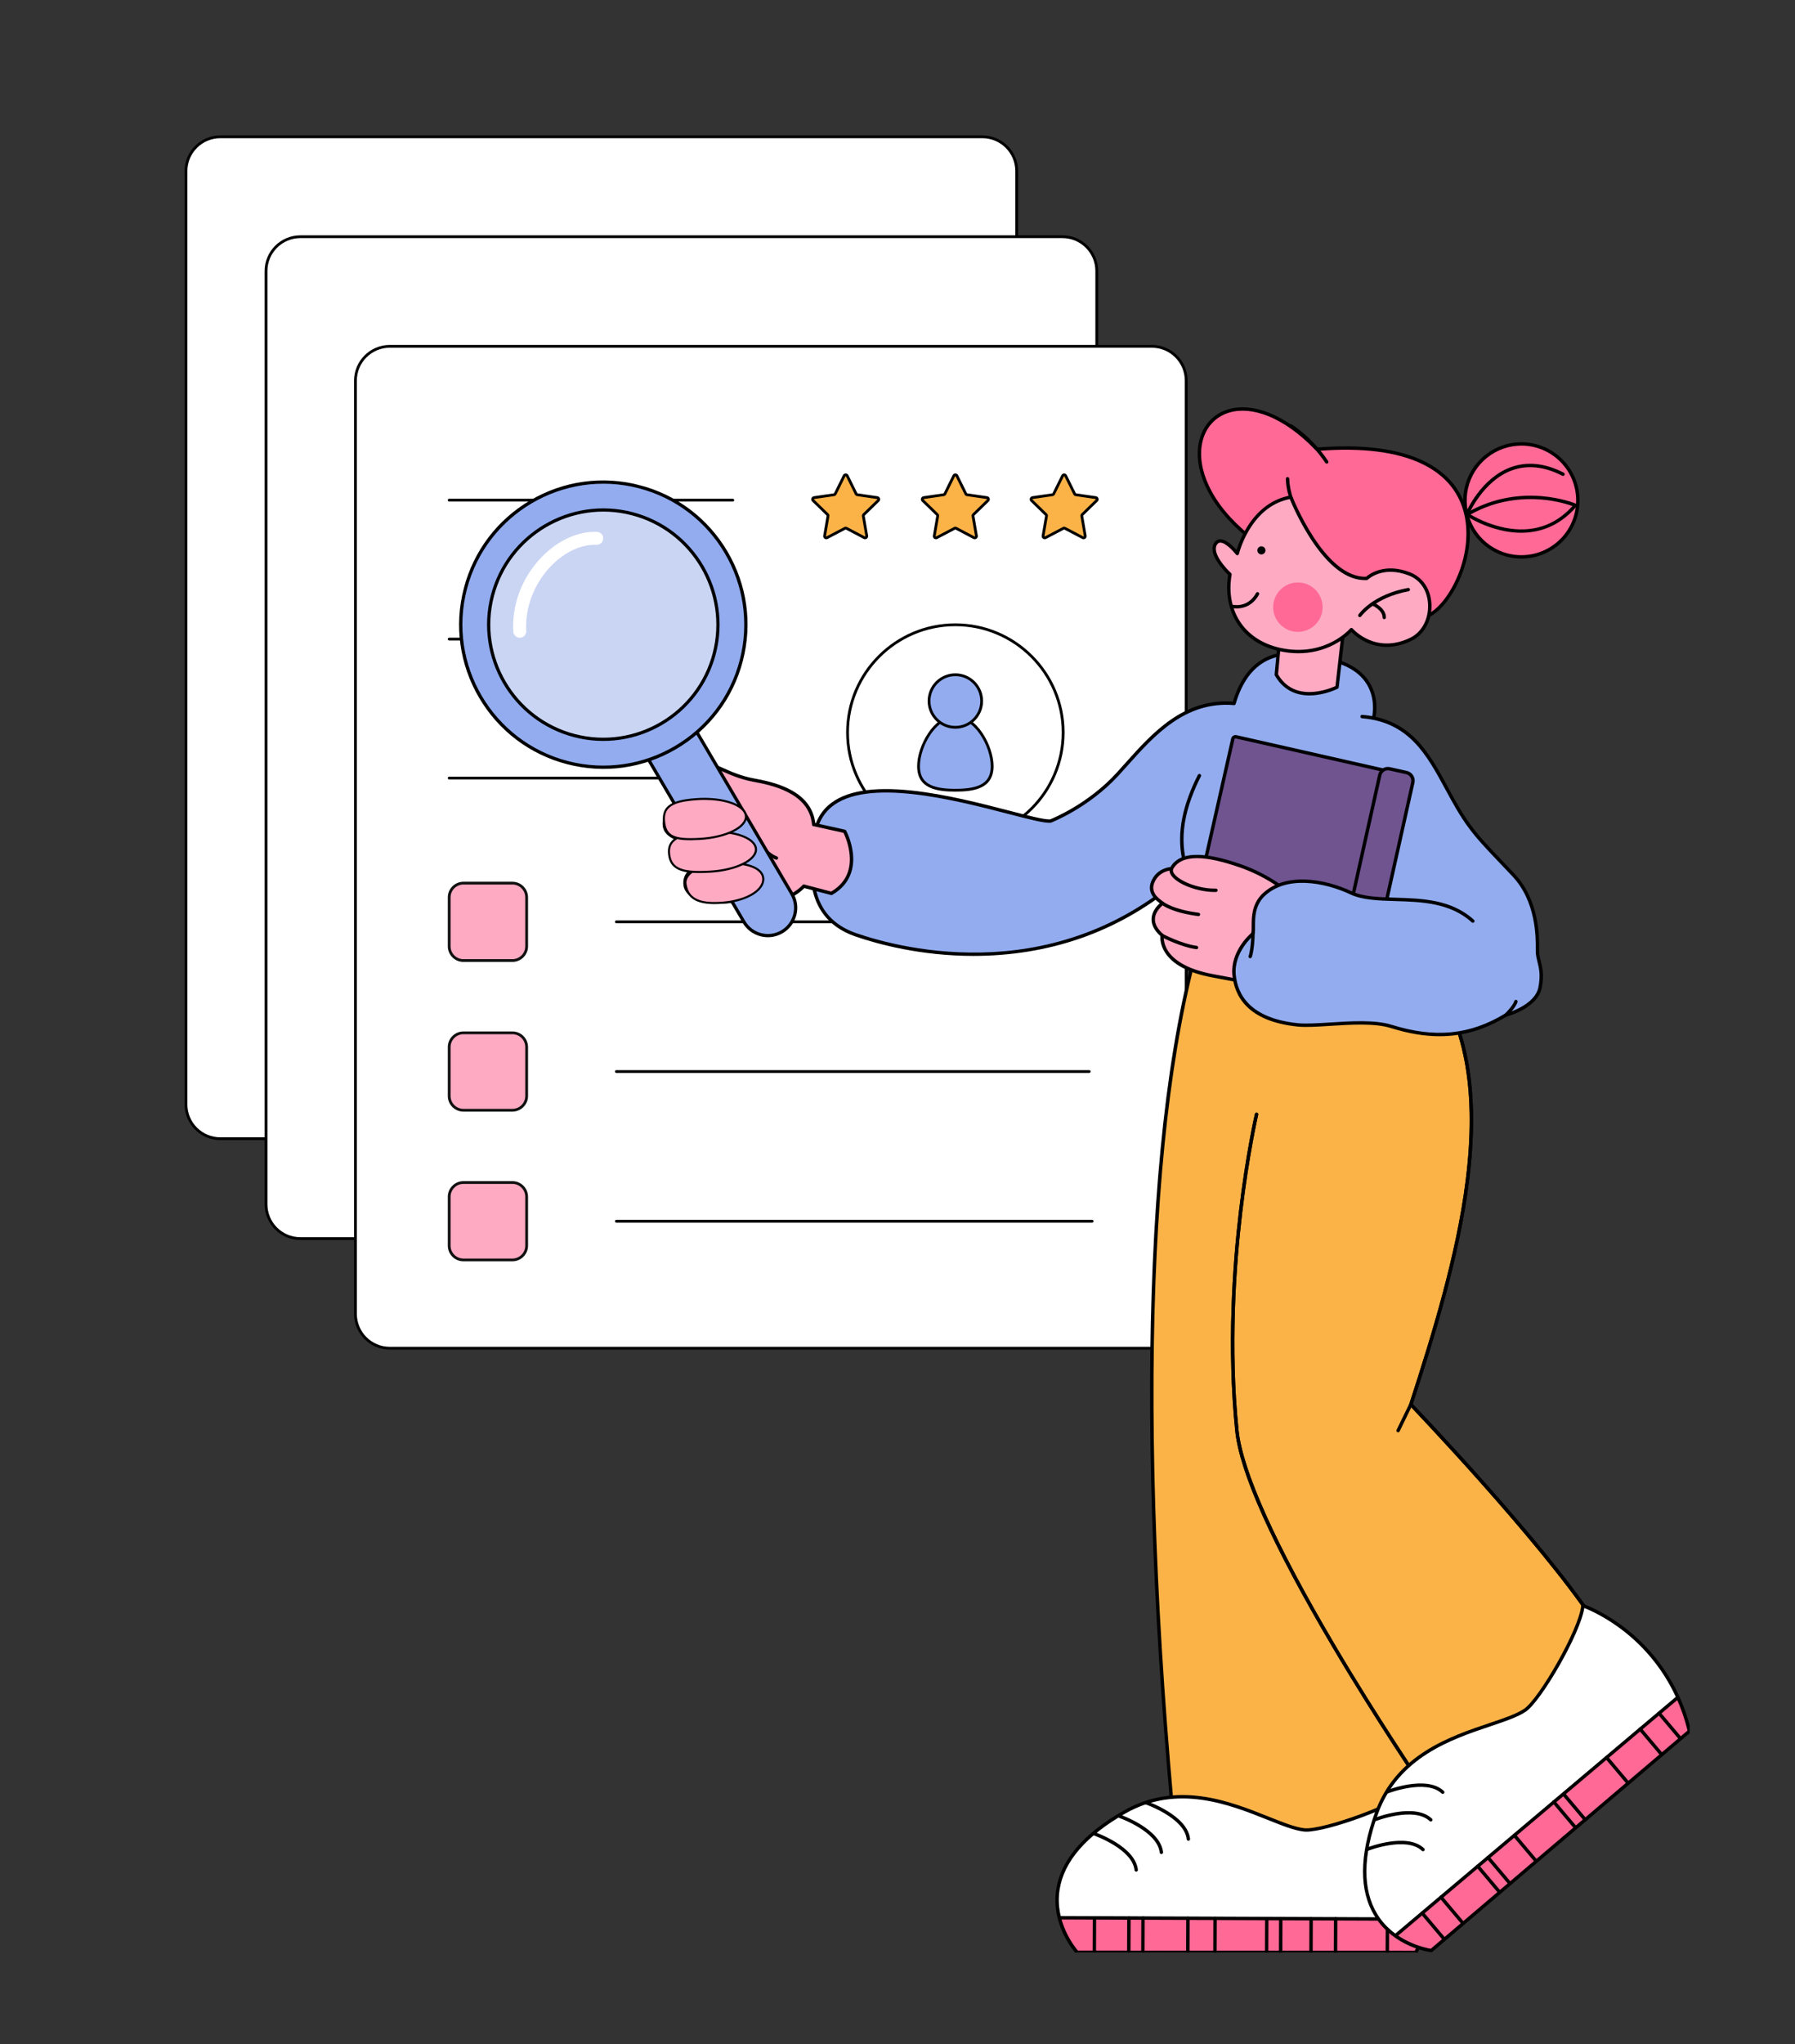 <svg width="297" height="338" viewBox="0 0 297 338" fill="none" xmlns="http://www.w3.org/2000/svg">
<rect x="0" y="0" width="297" height="338" fill="#333333" stroke="none"/>
<g clip-path="url(#clip0_741_7433)">
<path d="M162.545 22.623H36.452C33.315 22.623 30.771 25.163 30.771 28.295V182.619C30.771 185.751 33.315 188.291 36.452 188.291H162.545C165.683 188.291 168.226 185.751 168.226 182.619V28.295C168.226 25.163 165.683 22.623 162.545 22.623Z" fill="white"/>
<path d="M162.545 188.521H36.452C33.193 188.521 30.541 185.873 30.541 182.619V28.295C30.541 25.04 33.193 22.393 36.452 22.393H162.545C165.805 22.393 168.457 25.04 168.457 28.295V182.619C168.457 185.873 165.805 188.521 162.545 188.521V188.521ZM36.452 22.853C33.447 22.853 31.002 25.294 31.002 28.295V182.619C31.002 185.619 33.447 188.06 36.452 188.06H162.545C165.55 188.06 167.995 185.619 167.995 182.619V28.295C167.995 25.294 165.551 22.853 162.545 22.853H36.452Z" fill="black"/>
<path d="M175.791 39.142H49.698C46.561 39.142 44.018 41.681 44.018 44.814V199.138C44.018 202.27 46.561 204.81 49.698 204.81H175.791C178.929 204.81 181.472 202.27 181.472 199.138V44.814C181.472 41.681 178.929 39.142 175.791 39.142Z" fill="white"/>
<path d="M175.792 205.04H49.698C46.439 205.04 43.787 202.392 43.787 199.138V44.814C43.787 41.559 46.439 38.912 49.698 38.912H175.792C179.051 38.912 181.703 41.559 181.703 44.814V199.138C181.703 202.392 179.051 205.04 175.792 205.04ZM49.698 39.372C46.693 39.372 44.248 41.813 44.248 44.814V199.138C44.248 202.138 46.693 204.579 49.698 204.579H175.792C178.797 204.579 181.241 202.138 181.241 199.138V44.814C181.241 41.813 178.797 39.372 175.792 39.372H49.698V39.372Z" fill="black"/>
<path d="M190.588 57.267H64.495C61.358 57.267 58.815 59.806 58.815 62.939V217.262C58.815 220.395 61.358 222.934 64.495 222.934H190.588C193.726 222.934 196.269 220.395 196.269 217.262V62.939C196.269 59.806 193.726 57.267 190.588 57.267Z" fill="white"/>
<path d="M190.587 223.165H64.494C61.235 223.165 58.583 220.517 58.583 217.262V62.938C58.583 59.684 61.235 57.036 64.494 57.036H190.587C193.847 57.036 196.499 59.684 196.499 62.938V217.262C196.499 220.517 193.847 223.165 190.587 223.165ZM64.494 57.497C61.489 57.497 59.044 59.938 59.044 62.939V217.262C59.044 220.263 61.489 222.704 64.494 222.704H190.587C193.593 222.704 196.037 220.263 196.037 217.262V62.938C196.037 59.938 193.593 57.497 190.587 57.497H64.494V57.497Z" fill="black"/>
<path d="M158.072 138.931C167.923 138.931 175.909 130.957 175.909 121.121C175.909 111.284 167.923 103.311 158.072 103.311C148.22 103.311 140.234 111.284 140.234 121.121C140.234 130.957 148.22 138.931 158.072 138.931Z" fill="white"/>
<path d="M158.072 139.161C148.109 139.161 140.004 131.068 140.004 121.12C140.004 111.173 148.109 103.08 158.072 103.08C168.035 103.08 176.14 111.173 176.14 121.12C176.14 131.068 168.035 139.161 158.072 139.161ZM158.072 103.541C148.364 103.541 140.465 111.427 140.465 121.12C140.465 130.814 148.364 138.7 158.072 138.7C167.78 138.7 175.678 130.814 175.678 121.12C175.678 111.427 167.78 103.541 158.072 103.541Z" fill="black"/>
<path d="M164.161 126.692C164.161 130.05 161.434 130.669 158.071 130.669C154.708 130.669 151.981 130.05 151.981 126.692C151.981 123.334 154.708 118.508 158.071 118.508C161.434 118.508 164.161 123.334 164.161 126.692Z" fill="#92ACEF"/>
<path d="M158.071 130.899C154.946 130.899 151.751 130.399 151.751 126.692C151.751 123.382 154.465 118.278 158.071 118.278C161.678 118.278 164.392 123.382 164.392 126.692C164.392 130.399 161.197 130.899 158.071 130.899ZM158.071 118.738C156.101 118.738 154.648 120.45 153.956 121.47C152.881 123.057 152.212 125.058 152.212 126.692C152.212 129.353 153.91 130.438 158.071 130.438C162.233 130.438 163.93 129.353 163.93 126.692C163.93 125.059 163.262 123.057 162.186 121.47C161.495 120.45 160.041 118.738 158.071 118.738Z" fill="black"/>
<path d="M158.072 120.265C160.476 120.265 162.425 118.319 162.425 115.919C162.425 113.518 160.476 111.572 158.072 111.572C155.668 111.572 153.719 113.518 153.719 115.919C153.719 118.319 155.668 120.265 158.072 120.265Z" fill="#92ACEF"/>
<path d="M158.072 120.495C155.544 120.495 153.488 118.442 153.488 115.919C153.488 113.395 155.544 111.342 158.072 111.342C160.6 111.342 162.656 113.395 162.656 115.919C162.656 118.442 160.6 120.495 158.072 120.495ZM158.072 111.802C155.799 111.802 153.95 113.649 153.95 115.919C153.95 118.188 155.799 120.035 158.072 120.035C160.345 120.035 162.194 118.188 162.194 115.919C162.194 113.649 160.345 111.802 158.072 111.802Z" fill="black"/>
<path d="M84.783 170.785H76.678C75.377 170.785 74.322 171.838 74.322 173.137V181.23C74.322 182.529 75.377 183.583 76.678 183.583H84.783C86.085 183.583 87.139 182.529 87.139 181.23V173.137C87.139 171.838 86.085 170.785 84.783 170.785Z" fill="#FFAAC3"/>
<path d="M84.784 183.813H76.678C75.252 183.813 74.092 182.654 74.092 181.23V173.138C74.092 171.713 75.252 170.555 76.678 170.555H84.784C86.21 170.555 87.37 171.713 87.37 173.138V181.23C87.37 182.654 86.21 183.813 84.784 183.813ZM76.678 171.015C75.507 171.015 74.553 171.967 74.553 173.137V181.23C74.553 182.4 75.507 183.352 76.678 183.352H84.784C85.956 183.352 86.909 182.4 86.909 181.23V173.137C86.909 171.967 85.956 171.015 84.784 171.015H76.678Z" fill="#111111"/>
<path d="M180.225 177.414H101.978C101.917 177.414 101.858 177.39 101.815 177.346C101.771 177.303 101.747 177.245 101.747 177.183C101.747 177.122 101.771 177.064 101.815 177.021C101.858 176.977 101.917 176.953 101.978 176.953H180.225C180.286 176.953 180.345 176.977 180.388 177.021C180.432 177.064 180.456 177.122 180.456 177.183C180.456 177.245 180.432 177.303 180.388 177.346C180.345 177.39 180.286 177.414 180.225 177.414H180.225Z" fill="black"/>
<path d="M84.783 146.033H76.678C75.377 146.033 74.322 147.086 74.322 148.385V156.478C74.322 157.777 75.377 158.83 76.678 158.83H84.783C86.085 158.83 87.139 157.777 87.139 156.478V148.385C87.139 147.086 86.085 146.033 84.783 146.033Z" fill="#FFAAC3"/>
<path d="M84.784 159.061H76.678C75.252 159.061 74.092 157.902 74.092 156.478V148.385C74.092 146.961 75.252 145.802 76.678 145.802H84.784C86.21 145.802 87.37 146.961 87.37 148.385V156.478C87.37 157.902 86.21 159.061 84.784 159.061ZM76.678 146.263C75.507 146.263 74.553 147.215 74.553 148.385V156.478C74.553 157.648 75.507 158.6 76.678 158.6H84.784C85.956 158.6 86.909 157.648 86.909 156.478V148.385C86.909 147.215 85.956 146.263 84.784 146.263H76.678Z" fill="#111111"/>
<path d="M180.699 152.662H101.978C101.917 152.662 101.858 152.638 101.815 152.594C101.771 152.551 101.747 152.493 101.747 152.432C101.747 152.37 101.771 152.312 101.815 152.269C101.858 152.225 101.917 152.201 101.978 152.201H180.699C180.761 152.201 180.819 152.225 180.862 152.269C180.906 152.312 180.93 152.37 180.93 152.432C180.93 152.493 180.906 152.551 180.862 152.594C180.819 152.638 180.761 152.662 180.699 152.662Z" fill="black"/>
<path d="M84.783 195.537H76.678C75.377 195.537 74.322 196.59 74.322 197.889V205.982C74.322 207.281 75.377 208.335 76.678 208.335H84.783C86.085 208.335 87.139 207.281 87.139 205.982V197.889C87.139 196.59 86.085 195.537 84.783 195.537Z" fill="#FFAAC3"/>
<path d="M84.784 208.565H76.678C75.252 208.565 74.092 207.406 74.092 205.982V197.889C74.092 196.465 75.252 195.307 76.678 195.307H84.784C86.21 195.307 87.37 196.465 87.37 197.889V205.982C87.37 207.406 86.21 208.565 84.784 208.565ZM76.678 195.767C75.507 195.767 74.553 196.719 74.553 197.889V205.982C74.553 207.152 75.507 208.104 76.678 208.104H84.784C85.956 208.104 86.909 207.152 86.909 205.982V197.889C86.909 196.719 85.956 195.767 84.784 195.767H76.678Z" fill="#111111"/>
<path d="M180.699 202.166H101.977C101.916 202.166 101.858 202.142 101.814 202.099C101.771 202.055 101.747 201.997 101.747 201.936C101.747 201.875 101.771 201.816 101.814 201.773C101.858 201.73 101.916 201.705 101.977 201.705H180.699C180.76 201.705 180.819 201.73 180.862 201.773C180.905 201.816 180.93 201.875 180.93 201.936C180.93 201.997 180.905 202.055 180.862 202.099C180.819 202.142 180.76 202.166 180.699 202.166ZM121.246 105.908H74.322C74.26 105.908 74.202 105.884 74.158 105.841C74.115 105.798 74.091 105.739 74.091 105.678C74.091 105.617 74.115 105.558 74.158 105.515C74.202 105.472 74.26 105.448 74.322 105.448H121.246C121.308 105.448 121.366 105.472 121.41 105.515C121.453 105.558 121.477 105.617 121.477 105.678C121.477 105.739 121.453 105.798 121.41 105.841C121.366 105.884 121.308 105.908 121.246 105.908Z" fill="black"/>
<path d="M140.178 78.677L141.65 81.653C141.67 81.695 141.7 81.73 141.737 81.757C141.774 81.784 141.817 81.801 141.863 81.808L145.153 82.285C145.385 82.319 145.478 82.604 145.31 82.767L142.929 85.084C142.896 85.116 142.872 85.156 142.857 85.199C142.843 85.243 142.84 85.289 142.848 85.335L143.41 88.606C143.449 88.837 143.207 89.013 142.999 88.904L140.056 87.359C140.016 87.338 139.971 87.327 139.925 87.327C139.879 87.327 139.834 87.338 139.793 87.359L136.85 88.904C136.643 89.013 136.4 88.837 136.44 88.606L137.002 85.335C137.01 85.289 137.006 85.243 136.992 85.199C136.978 85.156 136.953 85.116 136.92 85.084L134.54 82.767C134.372 82.604 134.465 82.319 134.697 82.285L137.987 81.808C138.032 81.802 138.075 81.784 138.112 81.757C138.149 81.73 138.179 81.695 138.2 81.653L139.671 78.677C139.775 78.467 140.075 78.467 140.179 78.677H140.178Z" fill="#FBB348"/>
<path d="M143.132 89.168C143.048 89.167 142.966 89.147 142.892 89.108L139.95 87.563C139.942 87.559 139.934 87.557 139.925 87.557C139.917 87.557 139.908 87.559 139.901 87.563L136.958 89.108C136.873 89.153 136.778 89.173 136.682 89.166C136.586 89.159 136.495 89.126 136.417 89.069C136.339 89.013 136.279 88.936 136.243 88.847C136.207 88.759 136.196 88.662 136.213 88.567L136.775 85.296C136.776 85.287 136.776 85.279 136.773 85.271C136.77 85.263 136.766 85.255 136.76 85.249L134.379 82.932C134.31 82.866 134.261 82.781 134.238 82.688C134.216 82.595 134.219 82.498 134.249 82.407C134.279 82.315 134.333 82.234 134.406 82.172C134.48 82.111 134.569 82.071 134.664 82.058L137.954 81.58C137.962 81.579 137.97 81.576 137.977 81.571C137.984 81.566 137.989 81.559 137.993 81.552L139.464 78.575C139.552 78.398 139.728 78.289 139.925 78.289C140.122 78.289 140.299 78.398 140.386 78.575L141.857 81.552C141.861 81.559 141.866 81.566 141.873 81.571C141.88 81.576 141.888 81.579 141.897 81.58L145.186 82.058C145.281 82.071 145.371 82.111 145.444 82.172C145.517 82.234 145.572 82.315 145.601 82.407C145.662 82.594 145.612 82.795 145.471 82.932L143.09 85.249C143.084 85.255 143.08 85.263 143.077 85.271C143.075 85.279 143.074 85.287 143.075 85.296L143.637 88.567C143.654 88.662 143.644 88.759 143.608 88.847C143.571 88.936 143.511 89.013 143.433 89.069C143.346 89.133 143.24 89.167 143.132 89.167L143.132 89.168ZM139.925 87.097C140.007 87.097 140.089 87.116 140.164 87.156L143.107 88.7C143.115 88.705 143.125 88.707 143.135 88.707C143.145 88.706 143.154 88.702 143.162 88.696C143.17 88.691 143.177 88.683 143.18 88.674C143.184 88.665 143.185 88.655 143.183 88.645L142.621 85.374C142.607 85.292 142.613 85.207 142.639 85.128C142.664 85.049 142.709 84.977 142.769 84.919L145.149 82.602C145.157 82.596 145.162 82.587 145.164 82.578C145.167 82.568 145.166 82.558 145.163 82.549C145.16 82.539 145.155 82.531 145.147 82.525C145.139 82.518 145.13 82.514 145.12 82.513L141.83 82.036C141.748 82.024 141.67 81.992 141.602 81.943C141.535 81.894 141.481 81.83 141.444 81.755L139.972 78.779C139.968 78.77 139.961 78.763 139.953 78.757C139.945 78.752 139.935 78.75 139.926 78.75C139.916 78.75 139.906 78.752 139.898 78.757C139.89 78.763 139.883 78.77 139.879 78.779L138.407 81.755C138.37 81.83 138.316 81.894 138.249 81.943C138.181 81.992 138.103 82.024 138.021 82.036L134.731 82.513C134.721 82.514 134.712 82.518 134.704 82.525C134.696 82.531 134.691 82.539 134.688 82.549C134.685 82.558 134.684 82.568 134.687 82.578C134.689 82.587 134.694 82.596 134.702 82.602L137.082 84.919C137.142 84.977 137.187 85.049 137.212 85.128C137.238 85.207 137.244 85.291 137.23 85.374L136.668 88.645C136.666 88.655 136.667 88.665 136.671 88.674C136.674 88.683 136.681 88.691 136.689 88.696C136.706 88.709 136.725 88.71 136.744 88.7L139.687 87.155C139.762 87.116 139.844 87.097 139.926 87.097L139.925 87.097Z" fill="black"/>
<path d="M158.325 78.677L159.796 81.653C159.817 81.695 159.847 81.73 159.884 81.757C159.921 81.784 159.964 81.801 160.009 81.808L163.299 82.285C163.531 82.319 163.624 82.604 163.456 82.767L161.076 85.084C161.043 85.116 161.018 85.156 161.004 85.199C160.99 85.243 160.986 85.289 160.994 85.335L161.556 88.606C161.596 88.837 161.353 89.013 161.146 88.904L158.203 87.359C158.162 87.338 158.117 87.327 158.071 87.327C158.025 87.327 157.98 87.338 157.94 87.359L154.997 88.904C154.789 89.013 154.547 88.837 154.586 88.606L155.148 85.335C155.156 85.289 155.153 85.243 155.139 85.199C155.124 85.156 155.1 85.116 155.067 85.084L152.686 82.767C152.518 82.604 152.611 82.319 152.843 82.285L156.133 81.808C156.179 81.802 156.222 81.784 156.259 81.757C156.296 81.73 156.326 81.695 156.346 81.653L157.818 78.677C157.921 78.467 158.221 78.467 158.325 78.677H158.325Z" fill="#FBB348"/>
<path d="M161.278 89.168C161.195 89.167 161.112 89.147 161.039 89.108L158.096 87.563C158.089 87.559 158.08 87.557 158.072 87.557C158.063 87.557 158.055 87.559 158.047 87.563L155.105 89.108C155.02 89.153 154.924 89.173 154.829 89.166C154.733 89.159 154.641 89.126 154.564 89.069C154.486 89.013 154.425 88.936 154.389 88.847C154.353 88.759 154.343 88.662 154.359 88.567L154.921 85.296C154.923 85.287 154.922 85.279 154.92 85.271C154.917 85.263 154.912 85.255 154.906 85.249L152.526 82.932C152.457 82.866 152.408 82.781 152.385 82.688C152.362 82.595 152.366 82.498 152.396 82.407C152.425 82.315 152.479 82.234 152.553 82.172C152.626 82.111 152.715 82.071 152.81 82.058L156.1 81.58C156.109 81.579 156.117 81.576 156.124 81.571C156.13 81.566 156.136 81.559 156.14 81.552L157.611 78.575C157.698 78.398 157.875 78.289 158.072 78.289C158.269 78.289 158.445 78.398 158.532 78.575L160.004 81.552C160.007 81.559 160.013 81.566 160.02 81.571C160.027 81.576 160.035 81.579 160.043 81.58L163.333 82.058C163.428 82.071 163.517 82.111 163.59 82.172C163.664 82.234 163.718 82.315 163.748 82.407C163.808 82.594 163.759 82.795 163.618 82.932L161.237 85.249C161.231 85.255 161.226 85.263 161.224 85.271C161.221 85.279 161.22 85.287 161.222 85.296L161.784 88.567C161.801 88.662 161.79 88.759 161.754 88.847C161.718 88.936 161.657 89.013 161.58 89.069C161.492 89.133 161.386 89.167 161.278 89.167L161.278 89.168ZM158.072 87.097C158.154 87.097 158.236 87.116 158.311 87.156L161.253 88.7C161.262 88.705 161.272 88.707 161.282 88.707C161.291 88.706 161.301 88.702 161.309 88.696C161.317 88.691 161.323 88.683 161.327 88.674C161.331 88.665 161.331 88.655 161.329 88.645L160.767 85.374C160.753 85.292 160.759 85.207 160.785 85.128C160.811 85.049 160.856 84.977 160.915 84.919L163.296 82.602C163.303 82.596 163.308 82.587 163.311 82.578C163.313 82.568 163.313 82.558 163.309 82.549C163.306 82.539 163.301 82.531 163.293 82.525C163.286 82.518 163.277 82.514 163.267 82.513L159.977 82.036C159.895 82.024 159.816 81.992 159.749 81.943C159.681 81.894 159.627 81.83 159.59 81.755L158.119 78.779C158.115 78.77 158.108 78.763 158.1 78.757C158.091 78.752 158.082 78.75 158.072 78.75C158.062 78.75 158.053 78.752 158.044 78.757C158.036 78.763 158.029 78.77 158.025 78.779L156.554 81.755C156.517 81.83 156.463 81.894 156.395 81.943C156.328 81.992 156.25 82.024 156.167 82.036L152.877 82.513C152.867 82.514 152.858 82.518 152.851 82.525C152.843 82.531 152.838 82.539 152.835 82.549C152.831 82.558 152.831 82.568 152.833 82.578C152.836 82.587 152.841 82.596 152.848 82.602L155.229 84.919C155.289 84.977 155.333 85.049 155.359 85.128C155.385 85.207 155.391 85.291 155.377 85.374L154.815 88.645C154.813 88.655 154.813 88.665 154.817 88.674C154.821 88.683 154.827 88.691 154.835 88.696C154.853 88.709 154.871 88.71 154.891 88.7L157.833 87.155C157.908 87.116 157.99 87.097 158.072 87.097L158.072 87.097Z" fill="black"/>
<path d="M176.328 78.677L177.799 81.653C177.82 81.695 177.85 81.73 177.887 81.757C177.924 81.784 177.967 81.801 178.012 81.808L181.302 82.285C181.534 82.319 181.627 82.604 181.459 82.767L179.079 85.084C179.046 85.116 179.021 85.156 179.007 85.199C178.993 85.243 178.989 85.289 178.997 85.335L179.559 88.606C179.599 88.837 179.356 89.013 179.148 88.904L176.206 87.359C176.165 87.338 176.12 87.327 176.074 87.327C176.028 87.327 175.983 87.338 175.942 87.359L173 88.904C172.792 89.013 172.55 88.837 172.589 88.606L173.151 85.335C173.159 85.289 173.156 85.243 173.141 85.199C173.127 85.156 173.103 85.116 173.07 85.084L170.689 82.767C170.521 82.604 170.614 82.319 170.846 82.285L174.136 81.808C174.181 81.802 174.225 81.784 174.262 81.757C174.299 81.73 174.329 81.695 174.349 81.653L175.82 78.677C175.924 78.467 176.224 78.467 176.328 78.677H176.328Z" fill="#FBB348"/>
<path d="M172.867 89.167C172.758 89.167 172.653 89.133 172.565 89.069C172.487 89.013 172.427 88.936 172.391 88.847C172.355 88.759 172.344 88.662 172.361 88.567L172.923 85.296C172.924 85.287 172.924 85.279 172.921 85.271C172.918 85.263 172.914 85.255 172.908 85.249L170.527 82.932C170.458 82.866 170.409 82.781 170.386 82.688C170.363 82.595 170.367 82.498 170.397 82.407C170.426 82.315 170.481 82.234 170.554 82.172C170.628 82.111 170.717 82.071 170.812 82.058L174.102 81.58C174.11 81.579 174.118 81.576 174.125 81.571C174.132 81.566 174.137 81.559 174.141 81.551L175.612 78.575C175.7 78.398 175.876 78.289 176.073 78.289C176.27 78.289 176.447 78.398 176.534 78.575L178.005 81.552C178.009 81.559 178.014 81.566 178.021 81.571C178.028 81.576 178.036 81.579 178.045 81.58L181.334 82.058C181.429 82.071 181.519 82.111 181.592 82.172C181.665 82.234 181.72 82.315 181.749 82.407C181.81 82.594 181.76 82.795 181.619 82.932L179.238 85.249C179.232 85.255 179.228 85.263 179.225 85.271C179.223 85.279 179.222 85.287 179.223 85.296L179.785 88.567C179.802 88.662 179.792 88.759 179.755 88.847C179.719 88.936 179.659 89.013 179.581 89.069C179.504 89.126 179.412 89.159 179.316 89.166C179.22 89.173 179.125 89.153 179.04 89.108L176.097 87.563C176.09 87.559 176.082 87.557 176.073 87.557C176.065 87.557 176.056 87.559 176.049 87.563L173.106 89.108C173.032 89.147 172.95 89.167 172.866 89.168L172.867 89.167ZM176.073 87.097C176.155 87.097 176.237 87.116 176.312 87.155L179.255 88.7C179.263 88.705 179.273 88.707 179.283 88.707C179.293 88.706 179.302 88.702 179.31 88.696C179.318 88.691 179.325 88.683 179.328 88.674C179.332 88.665 179.333 88.655 179.331 88.645L178.769 85.374C178.755 85.291 178.761 85.207 178.787 85.128C178.812 85.049 178.857 84.977 178.917 84.919L181.297 82.602C181.305 82.596 181.31 82.587 181.312 82.578C181.315 82.568 181.314 82.558 181.311 82.549C181.308 82.539 181.302 82.531 181.295 82.524C181.287 82.518 181.278 82.514 181.268 82.513L177.978 82.036C177.896 82.024 177.818 81.992 177.75 81.943C177.683 81.894 177.628 81.83 177.592 81.755L176.12 78.778C176.116 78.77 176.109 78.763 176.101 78.757C176.093 78.752 176.083 78.749 176.073 78.749C176.064 78.749 176.054 78.752 176.046 78.757C176.038 78.763 176.031 78.77 176.027 78.778L174.555 81.755C174.518 81.83 174.464 81.894 174.397 81.943C174.329 81.992 174.251 82.024 174.169 82.036L170.879 82.513C170.869 82.514 170.859 82.518 170.852 82.525C170.844 82.531 170.839 82.539 170.836 82.549C170.833 82.558 170.832 82.568 170.835 82.578C170.837 82.587 170.842 82.596 170.85 82.602L173.23 84.919C173.29 84.977 173.335 85.049 173.36 85.128C173.386 85.207 173.392 85.291 173.378 85.373L172.816 88.645C172.814 88.655 172.815 88.665 172.819 88.674C172.822 88.683 172.829 88.691 172.837 88.696C172.854 88.709 172.873 88.71 172.892 88.7L175.835 87.155C175.91 87.116 175.992 87.096 176.074 87.096L176.073 87.097ZM121.246 82.929H74.322C74.26 82.929 74.202 82.905 74.158 82.862C74.115 82.818 74.091 82.76 74.091 82.699C74.091 82.638 74.115 82.579 74.158 82.536C74.202 82.493 74.26 82.468 74.322 82.468H121.246C121.308 82.468 121.366 82.493 121.41 82.536C121.453 82.579 121.477 82.638 121.477 82.699C121.477 82.76 121.453 82.818 121.41 82.862C121.366 82.905 121.308 82.929 121.246 82.929ZM121.246 128.888H74.322C74.26 128.888 74.202 128.863 74.158 128.82C74.115 128.777 74.091 128.719 74.091 128.657C74.091 128.596 74.115 128.538 74.158 128.495C74.202 128.451 74.26 128.427 74.322 128.427H121.246C121.308 128.427 121.366 128.451 121.41 128.495C121.453 128.538 121.477 128.596 121.477 128.657C121.477 128.719 121.453 128.777 121.41 128.82C121.366 128.863 121.308 128.888 121.246 128.888Z" fill="black"/>
</g>
<g clip-path="url(#clip1_741_7433)">
<path d="M227.9 143.216C227.9 143.216 212.677 150.5 201.184 147.213C189.674 177.428 187.997 234.437 193.887 298.113C193.887 298.113 225.27 309.914 234.292 295.62C234.292 295.62 229.164 255.446 218.438 232.305L223.204 183.639" fill="#FBB348"/>
<path d="M217.42 302.973C219.915 302.973 222.192 302.754 224.232 302.316C228.966 301.3 232.431 299.098 234.531 295.771C234.566 295.715 234.58 295.65 234.572 295.585C234.559 295.484 233.259 285.383 230.664 272.585C228.272 260.79 224.262 244.23 218.726 232.257L223.485 183.667C223.489 183.63 223.485 183.593 223.474 183.557C223.464 183.522 223.446 183.489 223.422 183.46C223.399 183.432 223.37 183.408 223.337 183.39C223.304 183.373 223.269 183.362 223.232 183.359C223.195 183.355 223.158 183.359 223.122 183.369C223.087 183.38 223.054 183.398 223.025 183.421C222.996 183.445 222.973 183.474 222.955 183.506C222.938 183.539 222.927 183.575 222.923 183.612L218.157 232.278C218.152 232.328 218.161 232.378 218.182 232.424C223.71 244.352 227.72 260.906 230.11 272.693C232.562 284.787 233.857 294.468 233.999 295.555C229.39 302.727 218.822 302.994 210.752 301.948C202.622 300.896 195.332 298.338 194.152 297.91C187.981 228.832 190.538 175.462 201.355 147.553C207.298 149.167 214.174 147.997 218.925 146.72C222.041 145.887 225.084 144.8 228.022 143.471C228.089 143.438 228.14 143.38 228.164 143.31C228.189 143.24 228.184 143.163 228.152 143.096C228.12 143.029 228.063 142.977 227.993 142.952C227.923 142.927 227.846 142.931 227.779 142.962C224.868 144.278 221.855 145.353 218.768 146.178C214.023 147.453 207.134 148.621 201.262 146.941C201.195 146.922 201.122 146.929 201.059 146.96C200.996 146.991 200.947 147.044 200.922 147.11C195.32 161.427 191.891 182.253 190.729 209.01C189.622 234.468 190.591 264.455 193.606 298.139C193.611 298.192 193.631 298.242 193.663 298.284C193.695 298.327 193.738 298.359 193.788 298.378C193.867 298.407 201.767 301.353 210.67 302.507C212.908 302.807 215.162 302.962 217.42 302.973Z" fill="black"/>
<path d="M198.941 146.165C258.944 148.368 244.623 197.88 233.443 232.24C233.443 232.24 254.706 254.391 263.779 268.061C263.779 268.061 252.909 308.956 235.343 295.306C235.343 295.306 206.322 252.967 204.656 236.557C201.945 209.848 207.908 184.266 207.908 184.266" fill="#FBB348"/>
<path d="M242.464 298.375C243.494 298.373 244.517 298.202 245.492 297.869C248.183 296.962 250.835 294.824 253.375 291.514C255.391 288.885 257.345 285.512 259.183 281.487C261.135 277.162 262.762 272.699 264.052 268.133C264.062 268.094 264.064 268.054 264.058 268.015C264.051 267.975 264.037 267.938 264.014 267.904C255.378 254.894 235.479 233.964 233.763 232.166C237.454 220.818 241.506 207.696 243.064 195.314C244.883 180.849 243.033 169.906 237.408 161.859C234.079 157.097 229.352 153.35 223.357 150.721C216.848 147.866 208.637 146.239 198.951 145.883C198.914 145.882 198.877 145.888 198.842 145.901C198.808 145.914 198.776 145.933 198.749 145.959C198.721 145.984 198.7 146.014 198.684 146.048C198.669 146.081 198.66 146.118 198.659 146.155C198.657 146.192 198.663 146.229 198.676 146.264C198.689 146.298 198.709 146.33 198.734 146.357C198.759 146.385 198.79 146.407 198.823 146.422C198.857 146.437 198.893 146.446 198.93 146.447C217.329 147.123 230.119 152.416 236.945 162.182C242.487 170.11 244.305 180.925 242.503 195.245C240.944 207.636 236.87 220.793 233.174 232.153C233.158 232.201 233.156 232.253 233.167 232.303C233.179 232.353 233.203 232.398 233.239 232.435C233.451 232.656 254.478 254.609 263.473 268.11C262.194 272.605 260.587 277 258.666 281.261C255.816 287.501 251.186 295.355 245.312 297.335C242.129 298.407 238.846 297.659 235.551 295.111C235.077 294.416 228.022 284.057 220.865 271.94C211.122 255.443 205.614 243.198 204.936 236.529C203.539 222.76 204.496 209.302 205.544 200.437C206.681 190.828 208.167 184.394 208.182 184.33C208.191 184.294 208.193 184.256 208.187 184.22C208.181 184.183 208.168 184.147 208.149 184.115C208.129 184.083 208.104 184.056 208.073 184.034C208.043 184.012 208.009 183.996 207.972 183.988C207.936 183.979 207.898 183.978 207.861 183.985C207.824 183.991 207.789 184.004 207.758 184.024C207.726 184.044 207.699 184.07 207.677 184.101C207.656 184.131 207.641 184.166 207.633 184.202C207.618 184.266 206.125 190.724 204.985 200.363C203.932 209.258 202.972 222.763 204.375 236.586C205.07 243.432 210.455 255.424 220.381 272.229C227.764 284.729 235.037 295.36 235.11 295.466C235.126 295.49 235.147 295.511 235.17 295.529C237.608 297.424 240.051 298.375 242.464 298.375Z" fill="black"/>
<path d="M217.92 74.286C202.353 58.143 189.465 74.686 206.578 88.704C203.611 102.853 225.976 102.101 236.4 101.765C243.469 98.192 252.261 71.529 217.92 74.286Z" fill="#FF6996"/>
<path d="M204.188 116.314C195.151 115.572 190.691 121.655 185.746 127.093C180.397 132.975 173.798 135.772 173.798 135.772C168.931 136.046 132.48 121.034 134.734 141.706C134.734 141.706 132.355 151.39 141.594 154.572C151.56 158.005 176.861 163.025 197.52 143.216" fill="#92ACEF"/>
<path d="M136.04 145.203C136.093 145.203 136.145 145.188 136.19 145.16C136.235 145.132 136.271 145.091 136.294 145.043C136.317 144.996 136.326 144.942 136.32 144.889C136.314 144.837 136.294 144.787 136.261 144.745C135.427 143.702 135.012 141.592 135.007 141.571C135 141.535 134.986 141.5 134.966 141.469C134.946 141.438 134.919 141.412 134.889 141.391C134.858 141.37 134.823 141.355 134.787 141.348C134.751 141.341 134.713 141.34 134.677 141.347C134.64 141.354 134.606 141.369 134.575 141.389C134.544 141.409 134.517 141.436 134.497 141.466C134.476 141.497 134.461 141.531 134.454 141.568C134.446 141.604 134.446 141.641 134.453 141.678C134.471 141.77 134.898 143.945 135.819 145.097C135.846 145.13 135.879 145.157 135.918 145.176C135.956 145.194 135.998 145.203 136.04 145.203Z" fill="black"/>
<path d="M161.058 158.065C162.518 158.065 164.025 158.011 165.569 157.891C177.887 156.93 188.703 152.061 197.715 143.419C197.769 143.368 197.8 143.297 197.802 143.222C197.803 143.147 197.775 143.075 197.723 143.021C197.672 142.967 197.6 142.935 197.526 142.934C197.451 142.932 197.378 142.961 197.324 143.012C175.641 163.804 149.256 156.913 141.686 154.306C137.963 153.023 135.707 150.535 134.98 146.91C134.654 145.212 134.664 143.467 135.009 141.773C135.016 141.741 135.019 141.708 135.015 141.676C134.617 138.028 135.442 135.292 137.466 133.544C143.318 128.489 158.038 132.308 166.832 134.589C170.248 135.475 172.716 136.116 173.814 136.054C173.843 136.052 173.872 136.046 173.899 136.036C173.961 136.013 180.181 133.616 185.154 128.169C185.614 127.664 186.087 127.135 186.545 126.624C191.026 121.613 196.105 115.934 204.164 116.596C204.238 116.601 204.312 116.577 204.368 116.528C204.425 116.48 204.46 116.411 204.466 116.337C204.472 116.263 204.449 116.19 204.401 116.133C204.353 116.076 204.285 116.04 204.21 116.033C195.871 115.348 190.693 121.139 186.124 126.248C185.646 126.782 185.195 127.286 184.737 127.788C180.067 132.903 174.28 135.278 173.739 135.493C172.699 135.529 170.167 134.872 166.973 134.043C162.572 132.901 156.545 131.338 150.988 130.736C144.329 130.016 139.785 130.795 137.096 133.117C134.933 134.986 134.042 137.87 134.448 141.689C134.092 143.441 134.083 145.246 134.422 147.001C134.948 149.646 136.602 153.152 141.502 154.839C145.236 156.125 152.32 158.065 161.058 158.065ZM229.923 102.18C232.292 102.18 234.496 102.109 236.34 102.049L236.409 102.047C236.451 102.046 236.491 102.036 236.528 102.017C238.495 101.022 240.522 98.382 241.816 95.127C243.288 91.426 243.593 87.594 242.676 84.336C241.676 80.781 239.319 78.068 235.671 76.272C231.415 74.177 225.48 73.41 218.03 73.993C215.369 71.254 212.665 69.325 209.993 68.26C207.577 67.297 205.255 67.091 203.28 67.664C200.711 68.41 198.916 70.409 198.355 73.148C197.893 75.403 198.296 77.971 199.52 80.574C200.879 83.463 203.149 86.235 206.268 88.814C205.66 91.895 206.214 94.485 207.916 96.512C211.99 101.364 221.896 102.18 229.923 102.18ZM236.328 101.485H236.322C228.328 101.743 213.449 102.223 208.349 96.149C206.733 94.225 206.23 91.739 206.855 88.762C206.865 88.712 206.862 88.659 206.845 88.61C206.827 88.562 206.797 88.519 206.757 88.486C203.636 85.93 201.374 83.187 200.032 80.335C198.859 77.842 198.471 75.396 198.908 73.261C199.426 70.734 201.077 68.891 203.438 68.207C205.291 67.669 207.486 67.869 209.785 68.785C212.413 69.832 215.081 71.748 217.716 74.481C217.745 74.511 217.781 74.534 217.82 74.549C217.859 74.564 217.901 74.57 217.942 74.567C225.352 73.972 231.233 74.716 235.422 76.778C238.92 78.5 241.178 81.094 242.133 84.488C243.017 87.628 242.718 91.333 241.292 94.919C240.058 98.021 238.161 100.529 236.328 101.485Z" fill="black"/>
<path d="M219.52 76.666C219.571 76.666 219.621 76.653 219.665 76.626C219.709 76.6 219.744 76.562 219.769 76.517C219.793 76.472 219.804 76.421 219.801 76.371C219.799 76.32 219.783 76.27 219.754 76.228C217.113 72.275 213.87 70.271 213.733 70.187C213.669 70.148 213.592 70.136 213.519 70.154C213.447 70.171 213.384 70.217 213.345 70.281C213.306 70.345 213.294 70.421 213.311 70.494C213.329 70.567 213.375 70.63 213.439 70.669C213.471 70.689 216.715 72.697 219.285 76.541C219.311 76.58 219.346 76.611 219.387 76.633C219.428 76.655 219.473 76.666 219.52 76.666Z" fill="black"/>
<path d="M234.292 295.62C234.292 295.62 241.754 308.085 234.269 322.846L178.217 322.816C178.217 322.816 166.921 310.54 186.052 299.635C198.104 292.766 210.134 301.992 215.806 302.586C218.834 302.902 231.43 298.458 234.292 295.62Z" fill="white"/>
<path d="M236.445 317.345C236.445 317.345 235.986 320.249 234.268 322.846L178.216 322.817C178.216 322.817 176.215 320.61 175.272 317.107L236.445 317.345Z" fill="#FF6996"/>
<path d="M196.536 322.906C196.611 322.906 196.683 322.877 196.736 322.824C196.788 322.771 196.818 322.7 196.819 322.625L196.84 317.191C196.84 317.154 196.833 317.117 196.819 317.083C196.805 317.048 196.784 317.017 196.758 316.991C196.732 316.965 196.701 316.944 196.667 316.929C196.632 316.915 196.596 316.908 196.559 316.907H196.558C196.483 316.907 196.411 316.937 196.358 316.99C196.306 317.042 196.276 317.114 196.275 317.189L196.254 322.623C196.254 322.66 196.261 322.697 196.275 322.731C196.289 322.765 196.31 322.796 196.336 322.823C196.362 322.849 196.393 322.87 196.427 322.884C196.462 322.899 196.498 322.906 196.535 322.906H196.536ZM189.101 322.884C189.176 322.884 189.247 322.854 189.3 322.801C189.353 322.749 189.383 322.677 189.383 322.603L189.404 317.168C189.404 317.131 189.397 317.094 189.383 317.06C189.369 317.026 189.349 316.995 189.322 316.968C189.296 316.942 189.265 316.921 189.231 316.907C189.197 316.893 189.16 316.885 189.123 316.885H189.122C189.047 316.885 188.976 316.915 188.923 316.967C188.87 317.02 188.84 317.091 188.84 317.166L188.819 322.601C188.818 322.638 188.826 322.674 188.84 322.709C188.854 322.743 188.874 322.774 188.9 322.8C188.927 322.827 188.958 322.848 188.992 322.862C189.026 322.876 189.063 322.884 189.1 322.884H189.101Z" fill="black"/>
<path d="M234.269 323.128C234.321 323.128 234.372 323.114 234.416 323.086C234.461 323.059 234.497 323.02 234.52 322.973C238.423 315.278 238.221 308.215 237.365 303.646C236.437 298.692 234.612 295.604 234.535 295.475C234.513 295.439 234.483 295.407 234.447 295.384C234.411 295.361 234.37 295.346 234.328 295.34C234.285 295.335 234.242 295.339 234.202 295.353C234.161 295.367 234.124 295.39 234.094 295.42C231.336 298.156 218.81 302.616 215.836 302.305C214.318 302.146 212.287 301.335 209.934 300.395C203.537 297.839 194.774 294.339 185.913 299.39C179.267 303.178 175.515 307.552 174.762 312.39C173.828 318.383 177.838 322.821 178.009 323.008C178.036 323.037 178.068 323.059 178.104 323.075C178.139 323.091 178.178 323.099 178.217 323.099L234.269 323.128L234.269 323.128ZM234.219 296.07C234.697 296.967 236.07 299.782 236.814 303.772C237.644 308.22 237.84 315.078 234.095 322.563L178.345 322.534C177.786 321.876 174.496 317.737 175.32 312.47C176.048 307.812 179.706 303.576 186.191 299.88C194.817 294.963 203.433 298.405 209.724 300.919C212.115 301.874 214.18 302.699 215.776 302.866C215.896 302.878 216.017 302.884 216.138 302.883C219.679 302.884 230.988 298.854 234.219 296.071V296.07Z" fill="black"/>
<path d="M236.446 317.627C236.521 317.627 236.592 317.597 236.645 317.545C236.698 317.492 236.728 317.42 236.729 317.345C236.729 317.271 236.699 317.199 236.646 317.146C236.593 317.093 236.522 317.063 236.447 317.063L175.39 316.825H175.389C175.314 316.825 175.242 316.855 175.189 316.907C175.136 316.96 175.106 317.032 175.106 317.107C175.106 317.182 175.135 317.253 175.188 317.306C175.241 317.359 175.313 317.389 175.387 317.389L236.445 317.627H236.446Z" fill="black"/>
<path d="M186.77 322.868C186.844 322.868 186.916 322.838 186.969 322.786C187.022 322.733 187.052 322.662 187.052 322.587L187.073 317.153C187.073 317.116 187.066 317.079 187.052 317.045C187.038 317.01 187.017 316.979 186.991 316.953C186.965 316.926 186.934 316.906 186.9 316.891C186.866 316.877 186.829 316.87 186.792 316.869H186.791C186.716 316.869 186.645 316.899 186.592 316.952C186.539 317.004 186.509 317.076 186.509 317.15L186.488 322.585C186.487 322.622 186.495 322.659 186.509 322.693C186.523 322.727 186.543 322.758 186.569 322.785C186.596 322.811 186.627 322.832 186.661 322.846C186.695 322.86 186.732 322.868 186.769 322.868H186.77ZM196.63 304.383C196.669 304.383 196.709 304.375 196.745 304.359C196.781 304.342 196.813 304.319 196.84 304.289C196.866 304.26 196.886 304.225 196.899 304.187C196.911 304.15 196.915 304.11 196.911 304.07C196.492 300.203 190.04 297.937 189.766 297.842C189.695 297.818 189.617 297.822 189.55 297.855C189.483 297.888 189.431 297.946 189.407 298.017C189.382 298.087 189.387 298.165 189.42 298.232C189.453 298.299 189.511 298.351 189.582 298.375C189.645 298.397 195.969 300.619 196.349 304.131C196.357 304.2 196.39 304.264 196.441 304.311C196.493 304.357 196.56 304.383 196.63 304.383ZM192.161 306.582C192.201 306.582 192.24 306.574 192.276 306.558C192.313 306.542 192.345 306.518 192.372 306.489C192.398 306.459 192.418 306.424 192.43 306.387C192.442 306.349 192.447 306.309 192.442 306.27C192.023 302.402 185.572 300.136 185.297 300.041C185.227 300.017 185.149 300.022 185.082 300.054C185.015 300.087 184.963 300.145 184.939 300.216C184.914 300.287 184.919 300.364 184.952 300.431C184.984 300.499 185.043 300.55 185.113 300.575C185.177 300.597 191.501 302.818 191.881 306.33C191.889 306.399 191.921 306.463 191.973 306.51C192.025 306.556 192.092 306.582 192.161 306.582ZM187.997 309.489C188.036 309.489 188.076 309.481 188.112 309.465C188.148 309.449 188.181 309.425 188.207 309.396C188.234 309.366 188.254 309.331 188.266 309.294C188.278 309.256 188.282 309.216 188.278 309.177C187.859 305.309 181.407 303.043 181.133 302.948C181.062 302.924 180.984 302.928 180.917 302.961C180.85 302.994 180.798 303.052 180.774 303.123C180.749 303.194 180.754 303.271 180.787 303.338C180.82 303.406 180.878 303.457 180.949 303.482C181.012 303.504 187.336 305.725 187.716 309.237C187.724 309.306 187.757 309.37 187.808 309.417C187.86 309.463 187.927 309.489 187.997 309.489ZM220.976 323.001C221.051 323.001 221.122 322.972 221.175 322.919C221.228 322.866 221.258 322.795 221.258 322.72L221.279 317.286C221.28 317.249 221.272 317.212 221.258 317.178C221.244 317.143 221.224 317.112 221.198 317.086C221.171 317.06 221.14 317.039 221.106 317.024C221.072 317.01 221.035 317.003 220.998 317.002H220.997C220.923 317.002 220.851 317.032 220.798 317.085C220.745 317.137 220.715 317.209 220.715 317.283L220.694 322.718C220.694 322.755 220.701 322.792 220.715 322.826C220.729 322.86 220.75 322.891 220.776 322.918C220.802 322.944 220.833 322.965 220.867 322.979C220.901 322.994 220.938 323.001 220.975 323.001H220.976ZM216.917 323C216.991 323 217.063 322.971 217.116 322.918C217.169 322.866 217.198 322.794 217.199 322.719L217.22 317.285C217.22 317.21 217.191 317.138 217.138 317.085C217.085 317.032 217.014 317.002 216.939 317.002H216.938C216.863 317.002 216.791 317.031 216.739 317.084C216.686 317.137 216.656 317.208 216.655 317.283L216.634 322.717C216.634 322.754 216.641 322.791 216.655 322.825C216.669 322.859 216.69 322.891 216.716 322.917C216.742 322.943 216.773 322.964 216.808 322.978C216.842 322.993 216.878 323 216.915 323H216.917ZM211.892 322.999C211.967 322.999 212.038 322.97 212.091 322.917C212.144 322.865 212.174 322.793 212.174 322.719L212.196 317.284C212.196 317.247 212.189 317.21 212.175 317.176C212.16 317.142 212.14 317.111 212.114 317.084C212.088 317.058 212.057 317.037 212.022 317.023C211.988 317.008 211.952 317.001 211.914 317.001H211.913C211.839 317.001 211.767 317.03 211.714 317.083C211.661 317.136 211.631 317.207 211.631 317.282L211.61 322.716C211.61 322.753 211.617 322.79 211.631 322.824C211.645 322.859 211.666 322.89 211.692 322.916C211.718 322.942 211.749 322.963 211.783 322.978C211.817 322.992 211.854 322.999 211.891 322.999H211.892ZM209.574 322.957C209.649 322.957 209.72 322.927 209.773 322.875C209.826 322.822 209.856 322.75 209.856 322.676L209.877 317.241C209.877 317.204 209.87 317.168 209.856 317.133C209.842 317.099 209.822 317.068 209.795 317.042C209.769 317.015 209.738 316.994 209.704 316.98C209.67 316.966 209.633 316.958 209.596 316.958H209.595C209.52 316.958 209.449 316.988 209.396 317.04C209.343 317.093 209.313 317.164 209.313 317.239L209.292 322.674C209.292 322.711 209.299 322.747 209.313 322.782C209.327 322.816 209.347 322.847 209.374 322.873C209.4 322.9 209.431 322.921 209.465 322.935C209.499 322.949 209.536 322.957 209.573 322.957H209.574ZM229.543 323.06C229.617 323.06 229.689 323.031 229.742 322.978C229.795 322.925 229.825 322.854 229.825 322.779L229.846 317.345C229.846 317.308 229.839 317.271 229.825 317.237C229.811 317.202 229.79 317.171 229.764 317.145C229.738 317.118 229.707 317.098 229.673 317.083C229.639 317.069 229.602 317.061 229.565 317.061H229.564C229.489 317.061 229.418 317.091 229.365 317.144C229.312 317.196 229.282 317.268 229.282 317.342L229.26 322.777C229.26 322.814 229.267 322.851 229.282 322.885C229.296 322.919 229.316 322.95 229.342 322.977C229.368 323.003 229.399 323.024 229.434 323.038C229.468 323.052 229.505 323.06 229.542 323.06H229.543ZM201.022 322.924C201.097 322.924 201.169 322.894 201.222 322.841C201.274 322.789 201.304 322.717 201.305 322.642L201.326 317.208C201.326 317.171 201.319 317.134 201.305 317.1C201.291 317.066 201.27 317.035 201.244 317.008C201.218 316.982 201.187 316.961 201.153 316.947C201.118 316.932 201.082 316.925 201.045 316.925H201.044C200.969 316.925 200.897 316.954 200.844 317.007C200.791 317.06 200.762 317.131 200.761 317.206L200.74 322.64C200.74 322.677 200.747 322.714 200.761 322.748C200.775 322.783 200.796 322.814 200.822 322.84C200.848 322.866 200.879 322.887 200.913 322.902C200.947 322.916 200.984 322.923 201.021 322.924H201.022ZM181.069 322.846C181.143 322.846 181.215 322.816 181.268 322.764C181.321 322.711 181.351 322.639 181.351 322.565L181.372 317.13C181.372 317.093 181.365 317.057 181.351 317.022C181.337 316.988 181.316 316.957 181.29 316.931C181.264 316.904 181.233 316.883 181.199 316.869C181.165 316.855 181.128 316.847 181.091 316.847H181.09C181.015 316.847 180.944 316.877 180.891 316.929C180.838 316.982 180.808 317.054 180.808 317.128L180.787 322.563C180.786 322.6 180.794 322.636 180.808 322.671C180.822 322.705 180.842 322.736 180.868 322.763C180.895 322.789 180.926 322.81 180.96 322.824C180.994 322.838 181.031 322.846 181.068 322.846H181.069ZM242.464 298.375C243.494 298.373 244.517 298.202 245.492 297.869C248.183 296.962 250.835 294.824 253.375 291.514C255.391 288.885 257.345 285.512 259.183 281.487C261.135 277.162 262.762 272.699 264.052 268.133C264.062 268.094 264.064 268.054 264.058 268.015C264.051 267.975 264.037 267.938 264.014 267.904C255.378 254.894 235.479 233.964 233.763 232.166C237.454 220.818 241.506 207.696 243.064 195.314C244.883 180.849 243.033 169.906 237.408 161.859C234.079 157.097 229.352 153.35 223.357 150.721C216.848 147.866 208.637 146.239 198.951 145.883C198.914 145.882 198.877 145.888 198.842 145.901C198.808 145.914 198.776 145.933 198.749 145.959C198.721 145.984 198.7 146.014 198.684 146.048C198.669 146.081 198.66 146.118 198.659 146.155C198.657 146.192 198.663 146.229 198.676 146.264C198.689 146.298 198.709 146.33 198.734 146.357C198.759 146.385 198.79 146.407 198.823 146.422C198.857 146.437 198.893 146.446 198.93 146.447C217.329 147.123 230.119 152.416 236.945 162.182C242.487 170.11 244.305 180.925 242.503 195.245C240.944 207.636 236.87 220.793 233.174 232.153C233.158 232.201 233.156 232.253 233.167 232.303C233.179 232.353 233.203 232.398 233.239 232.435C233.451 232.656 254.478 254.609 263.473 268.11C262.194 272.605 260.587 277 258.666 281.261C255.816 287.501 251.186 295.355 245.312 297.335C242.129 298.407 238.846 297.659 235.551 295.111C235.077 294.416 228.022 284.057 220.865 271.94C211.122 255.443 205.614 243.198 204.936 236.529C203.539 222.76 204.496 209.302 205.544 200.437C206.681 190.828 208.167 184.394 208.182 184.33C208.191 184.294 208.193 184.256 208.187 184.22C208.181 184.183 208.168 184.147 208.149 184.115C208.129 184.083 208.104 184.056 208.073 184.034C208.043 184.012 208.009 183.996 207.972 183.988C207.936 183.979 207.898 183.978 207.861 183.985C207.824 183.991 207.789 184.004 207.758 184.024C207.726 184.044 207.699 184.07 207.677 184.101C207.656 184.131 207.641 184.166 207.633 184.202C207.618 184.266 206.125 190.724 204.985 200.363C203.932 209.258 202.972 222.763 204.375 236.586C205.07 243.432 210.455 255.424 220.381 272.229C227.764 284.729 235.037 295.36 235.11 295.466C235.126 295.49 235.147 295.511 235.17 295.529C237.608 297.424 240.051 298.375 242.464 298.375Z" fill="black"/>
<path d="M231.33 236.84C231.383 236.84 231.435 236.825 231.48 236.797C231.525 236.769 231.561 236.728 231.584 236.681L233.65 232.439C233.666 232.406 233.676 232.37 233.678 232.333C233.68 232.296 233.675 232.259 233.663 232.224C233.651 232.189 233.632 232.156 233.608 232.129C233.583 232.101 233.553 232.078 233.52 232.062C233.486 232.046 233.45 232.036 233.413 232.034C233.376 232.032 233.339 232.037 233.304 232.049C233.269 232.061 233.237 232.08 233.209 232.105C233.181 232.129 233.158 232.159 233.142 232.193L231.076 236.434C231.055 236.477 231.046 236.524 231.048 236.572C231.051 236.62 231.065 236.666 231.091 236.707C231.116 236.747 231.151 236.781 231.193 236.804C231.235 236.827 231.282 236.839 231.33 236.84H231.33Z" fill="black"/>
<path d="M216.689 108.574C216.689 108.574 207.419 105.178 204.187 116.315C201.847 124.191 199.319 125.287 196.919 131.737C192.837 142.708 198.768 149.117 202.605 151.469C216.744 160.133 243.922 150.206 227.289 118.668C227.289 118.668 229.669 109.39 216.689 108.574Z" fill="#92ACEF"/>
<path d="M213.63 154.747C218.788 154.747 223.89 153.01 227.47 149.656C230.685 146.645 232.516 142.5 232.764 137.671C233.049 132.115 231.308 125.71 227.588 118.63C227.72 118.017 228.23 115.027 226.301 112.375C224.547 109.963 221.333 108.59 216.747 108.295C216.312 108.144 212.796 107.02 209.354 108.761C206.812 110.047 204.983 112.562 203.917 116.236C203.905 116.272 203.901 116.31 203.904 116.347C203.908 116.385 203.918 116.421 203.936 116.455C203.954 116.488 203.978 116.518 204.007 116.541C204.037 116.565 204.071 116.583 204.107 116.593C204.143 116.604 204.181 116.607 204.219 116.603C204.256 116.598 204.292 116.586 204.325 116.568C204.358 116.549 204.387 116.524 204.41 116.494C204.433 116.464 204.449 116.429 204.459 116.393C205.479 112.878 207.209 110.48 209.602 109.267C212.979 107.556 216.557 108.826 216.593 108.839C216.618 108.848 216.645 108.853 216.672 108.855C221.099 109.134 224.183 110.427 225.84 112.7C227.8 115.39 227.024 118.566 227.016 118.598C226.998 118.666 227.007 118.738 227.039 118.799C236.403 136.554 231.086 145.495 227.084 149.244C223.607 152.501 218.65 154.187 213.636 154.188C209.834 154.188 206 153.218 202.753 151.228C201.014 150.163 192.576 144.221 197.184 131.835C197.62 130.655 198.127 129.503 198.703 128.385C198.737 128.318 198.744 128.241 198.721 128.17C198.698 128.098 198.648 128.039 198.582 128.005C198.515 127.97 198.438 127.964 198.366 127.987C198.295 128.01 198.236 128.06 198.201 128.126C197.615 129.265 197.099 130.437 196.655 131.638C194.83 136.544 194.789 141.022 196.535 144.95C198.26 148.832 201.251 150.97 202.457 151.709C205.791 153.752 209.727 154.747 213.63 154.747Z" fill="black"/>
<path d="M220.482 140.397C220.482 140.397 222.042 140.972 222.797 142.387C223.553 143.802 225.332 146.698 226.605 147.509C226.605 147.509 230.781 166.726 249.138 167.852C249.138 167.852 254.167 166.548 254.811 163.322C255.455 160.095 254.373 158.994 254.386 157.22C254.4 155.446 254.59 149.088 250.402 144.674C246.215 140.261 244.895 138.951 243.253 136.76C237.804 129.491 237.235 121.586 227.289 118.668" fill="#92ACEF"/>
<path d="M249.138 168.135C249.162 168.135 249.186 168.132 249.209 168.126C249.421 168.07 254.417 166.738 255.088 163.377C255.513 161.248 255.208 160.018 254.939 158.933C254.792 158.338 254.664 157.824 254.669 157.222L254.67 157.056C254.69 155.026 254.751 148.848 250.607 144.481C250.011 143.852 249.473 143.287 248.984 142.773C246.079 139.72 244.877 138.457 243.479 136.591C241.99 134.605 240.783 132.378 239.617 130.225C236.455 124.389 233.468 118.878 225.398 118.204C225.361 118.2 225.324 118.204 225.288 118.215C225.252 118.226 225.219 118.244 225.19 118.267C225.161 118.291 225.138 118.321 225.12 118.354C225.103 118.387 225.092 118.423 225.089 118.461C225.086 118.498 225.091 118.536 225.102 118.571C225.114 118.607 225.132 118.64 225.156 118.668C225.181 118.696 225.211 118.72 225.244 118.736C225.278 118.753 225.314 118.763 225.351 118.766C233.117 119.415 236.033 124.796 239.12 130.493C240.297 132.665 241.513 134.91 243.027 136.929C244.445 138.822 245.654 140.092 248.575 143.161C249.064 143.675 249.602 144.241 250.198 144.869C254.184 149.07 254.125 155.076 254.106 157.05L254.104 157.218C254.099 157.891 254.241 158.463 254.391 159.069C254.646 160.096 254.935 161.261 254.534 163.267C253.932 166.281 249.115 167.567 249.067 167.58C249 167.597 248.943 167.638 248.904 167.694C248.866 167.751 248.849 167.82 248.858 167.888C248.866 167.956 248.9 168.019 248.951 168.064C249.003 168.11 249.069 168.135 249.138 168.135ZM226.605 147.792C226.666 147.792 226.726 147.772 226.775 147.736C226.824 147.699 226.86 147.648 226.877 147.589C226.894 147.53 226.892 147.468 226.87 147.411C226.849 147.353 226.809 147.305 226.758 147.272C225.61 146.54 223.91 143.87 223.047 142.254C222.25 140.762 220.648 140.158 220.58 140.133C220.51 140.107 220.433 140.11 220.365 140.142C220.297 140.173 220.245 140.23 220.219 140.3C220.193 140.37 220.196 140.447 220.227 140.515C220.258 140.583 220.315 140.636 220.384 140.662C220.399 140.667 221.855 141.221 222.549 142.52C223.315 143.955 225.118 146.896 226.455 147.748C226.5 147.776 226.552 147.792 226.605 147.792Z" fill="black"/>
<path d="M134.634 136.331L139.755 137.467C139.755 137.467 143.44 143.954 137.568 147.726L132.994 146.533C132.994 146.533 128.608 151.783 118.418 148.356L113.747 132.975L134.634 136.331Z" fill="#FFAAC3"/>
<path d="M124.904 149.793C126.903 149.793 128.475 149.423 129.626 148.994C131.619 148.25 132.734 147.217 133.087 146.849L137.496 147.999C137.568 148.018 137.644 148.008 137.709 147.971C140.871 146.148 141.322 143.339 141.144 141.303C141.011 139.921 140.624 138.576 140.004 137.334C139.985 137.298 139.958 137.267 139.926 137.242C139.894 137.218 139.856 137.201 139.817 137.192L134.695 136.056C134.659 136.047 134.621 136.046 134.584 136.052C134.547 136.059 134.512 136.072 134.481 136.092C134.449 136.112 134.422 136.138 134.4 136.168C134.379 136.199 134.363 136.233 134.355 136.27C134.347 136.306 134.347 136.344 134.353 136.38C134.36 136.417 134.373 136.452 134.394 136.483C134.414 136.515 134.44 136.542 134.471 136.563C134.502 136.584 134.536 136.599 134.573 136.607L139.564 137.714C140.112 138.864 140.457 140.1 140.584 141.368C140.813 144.045 139.784 146.081 137.526 147.424L133.066 146.26C133.014 146.247 132.959 146.248 132.908 146.264C132.857 146.281 132.812 146.311 132.778 146.352C132.767 146.365 131.68 147.634 129.393 148.478C127.278 149.259 123.672 149.825 118.509 148.089C118.473 148.077 118.436 148.072 118.399 148.074C118.362 148.077 118.326 148.087 118.293 148.103C118.26 148.12 118.23 148.142 118.206 148.17C118.181 148.198 118.163 148.231 118.151 148.266C118.139 148.301 118.134 148.338 118.137 148.375C118.139 148.412 118.149 148.448 118.165 148.481C118.182 148.514 118.204 148.544 118.232 148.568C118.26 148.593 118.293 148.611 118.328 148.623C120.882 149.482 123.073 149.793 124.904 149.793Z" fill="black"/>
<path d="M119.61 142.711C119.61 142.711 112.751 142.469 113.385 146.469C114.018 150.468 127.164 149.817 126.307 145.41C125.684 142.215 119.303 142.935 118.192 143.833" fill="#FFAAC3"/>
<path d="M119.391 149.411C121.86 149.411 124.376 148.8 125.657 147.713C126.435 147.053 126.755 146.238 126.584 145.356C126.391 144.367 125.674 143.621 124.509 143.197C122.313 142.398 118.908 142.892 118.015 143.614C117.986 143.638 117.962 143.666 117.944 143.699C117.926 143.732 117.914 143.767 117.91 143.805C117.906 143.842 117.91 143.879 117.92 143.915C117.931 143.95 117.948 143.984 117.971 144.013C117.995 144.042 118.024 144.066 118.057 144.083C118.089 144.101 118.125 144.112 118.162 144.116C118.199 144.12 118.237 144.116 118.273 144.105C118.308 144.094 118.341 144.077 118.37 144.053C119.069 143.488 122.263 142.98 124.316 143.727C125.299 144.084 125.875 144.669 126.03 145.464C126.162 146.143 125.914 146.755 125.292 147.283C123.443 148.851 118.578 149.346 115.651 148.262C114.829 147.957 113.817 147.392 113.664 146.425C113.543 145.664 113.706 145.044 114.16 144.529C115.625 142.875 119.561 142.992 119.6 142.993C119.675 142.996 119.748 142.968 119.803 142.917C119.858 142.866 119.89 142.795 119.892 142.721C119.895 142.646 119.868 142.573 119.817 142.518C119.766 142.464 119.695 142.431 119.62 142.429C119.448 142.423 115.38 142.301 113.739 144.155C113.173 144.794 112.96 145.587 113.106 146.513C113.261 147.491 114.073 148.279 115.454 148.79C116.593 149.213 117.985 149.411 119.391 149.411Z" fill="black"/>
<path d="M117.246 137.47C117.246 137.47 110.388 137.228 111.022 141.227C111.656 145.226 124.802 144.576 123.943 140.169C123.322 136.973 116.94 137.694 115.829 138.592" fill="#FFAAC3"/>
<path d="M117.029 144.17C119.498 144.17 122.013 143.559 123.293 142.472C124.071 141.811 124.391 140.996 124.219 140.115C124.028 139.126 123.311 138.38 122.147 137.956C119.951 137.156 116.545 137.65 115.65 138.373C115.592 138.42 115.555 138.488 115.547 138.562C115.539 138.637 115.561 138.711 115.609 138.77C115.656 138.828 115.724 138.865 115.798 138.873C115.873 138.881 115.947 138.859 116.006 138.811C116.705 138.246 119.9 137.738 121.954 138.486C122.935 138.843 123.511 139.428 123.665 140.223C123.798 140.902 123.55 141.514 122.928 142.042C121.08 143.61 116.215 144.105 113.287 143.021C112.465 142.716 111.453 142.15 111.3 141.183C111.179 140.421 111.342 139.801 111.797 139.287C113.263 137.631 117.196 137.75 117.236 137.751C117.273 137.753 117.31 137.747 117.344 137.734C117.379 137.721 117.411 137.701 117.438 137.676C117.465 137.651 117.487 137.62 117.503 137.586C117.518 137.553 117.527 137.516 117.528 137.479C117.529 137.442 117.523 137.405 117.51 137.371C117.497 137.336 117.478 137.304 117.452 137.277C117.427 137.25 117.397 137.228 117.363 137.213C117.329 137.197 117.293 137.189 117.256 137.187C117.083 137.181 113.015 137.06 111.374 138.913C110.808 139.552 110.596 140.345 110.743 141.27C110.898 142.249 111.71 143.037 113.091 143.549C114.231 143.972 115.622 144.17 117.029 144.17Z" fill="black"/>
<path d="M115.877 131.653C115.877 131.653 109.315 132.647 109.948 136.646C110.581 140.646 123.728 139.995 122.87 135.588C122.211 132.697 118.182 133.398 117.898 133.288L115.877 131.653Z" fill="#FFAAC3"/>
<path d="M115.955 139.589C118.424 139.589 120.939 138.978 122.22 137.891C122.998 137.231 123.319 136.416 123.147 135.534C122.955 134.545 122.238 133.798 121.073 133.375C118.877 132.576 115.472 133.069 114.578 133.792C114.52 133.839 114.484 133.908 114.476 133.982C114.468 134.056 114.49 134.13 114.537 134.188C114.584 134.247 114.652 134.284 114.726 134.292C114.801 134.299 114.875 134.278 114.933 134.231C115.632 133.666 118.826 133.158 120.88 133.905C121.862 134.263 122.438 134.847 122.593 135.642C122.725 136.321 122.477 136.934 121.855 137.462C120.006 139.031 115.14 139.525 112.214 138.44C111.392 138.136 110.381 137.57 110.227 136.603C110.094 135.586 110.401 134.663 111.141 133.869C112.352 132.57 114.431 131.963 115.469 132.024C115.506 132.026 115.543 132.021 115.578 132.009C115.613 131.997 115.645 131.978 115.673 131.954C115.701 131.929 115.723 131.899 115.74 131.866C115.756 131.833 115.765 131.796 115.768 131.759C115.77 131.722 115.765 131.685 115.753 131.65C115.741 131.615 115.722 131.583 115.697 131.555C115.672 131.528 115.643 131.505 115.609 131.489C115.576 131.473 115.54 131.463 115.503 131.461C114.4 131.396 112.118 131.993 110.729 133.484C109.88 134.395 109.514 135.501 109.668 136.684C109.824 137.67 110.636 138.458 112.017 138.969C113.157 139.391 114.549 139.589 115.955 139.589Z" fill="black"/>
<path d="M222.191 105.124L221.222 113.632C221.222 113.632 214.347 117.122 211.175 111.562L211.908 103.67" fill="#FFAAC3"/>
<path d="M230.183 128.13L221.924 164.684C221.901 164.805 221.832 164.911 221.731 164.98C221.63 165.049 221.506 165.076 221.386 165.054L196.043 159.32C195.924 159.288 195.824 159.211 195.763 159.105C195.702 158.999 195.685 158.874 195.716 158.756L203.975 122.202C203.998 122.082 204.067 121.975 204.167 121.906C204.268 121.837 204.392 121.81 204.512 121.833L229.857 127.566C229.975 127.598 230.075 127.675 230.136 127.781C230.197 127.887 230.214 128.012 230.183 128.13Z" fill="#6F5490"/>
<path d="M221.469 165.344C221.643 165.344 221.811 165.283 221.944 165.172C222.078 165.061 222.169 164.907 222.201 164.737L230.457 128.197C230.506 128.008 230.478 127.807 230.379 127.638C230.28 127.469 230.119 127.345 229.93 127.294L229.919 127.291L204.575 121.557C204.571 121.557 204.568 121.556 204.564 121.555C204.37 121.52 204.17 121.563 204.008 121.674C203.846 121.786 203.734 121.957 203.698 122.15L195.441 158.694C195.393 158.883 195.422 159.083 195.521 159.252C195.62 159.42 195.781 159.543 195.969 159.593L195.981 159.596L221.324 165.329C221.327 165.33 221.331 165.331 221.335 165.332C221.379 165.34 221.424 165.344 221.469 165.344ZM229.788 127.84C229.832 127.853 229.87 127.883 229.893 127.924C229.916 127.965 229.922 128.013 229.91 128.058L229.908 128.069L221.648 164.623C221.641 164.67 221.615 164.714 221.577 164.743C221.538 164.772 221.489 164.784 221.441 164.778L196.112 159.047C196.067 159.033 196.029 159.003 196.006 158.962C195.983 158.921 195.977 158.873 195.989 158.828L204.251 122.264C204.258 122.216 204.283 122.173 204.322 122.144C204.361 122.115 204.409 122.102 204.457 122.109L229.788 127.84Z" fill="black"/>
<path d="M233.765 129.385L225.822 165.008C225.783 165.184 225.71 165.351 225.606 165.498C225.503 165.645 225.371 165.771 225.219 165.868C225.067 165.964 224.898 166.03 224.72 166.061C224.543 166.092 224.361 166.088 224.185 166.049L221.392 165.427C221.037 165.348 220.729 165.131 220.534 164.824C220.339 164.517 220.274 164.145 220.354 163.791L228.296 128.166C228.375 127.811 228.592 127.502 228.899 127.307C229.206 127.112 229.578 127.047 229.933 127.126L232.725 127.748C233.08 127.828 233.389 128.045 233.584 128.351C233.779 128.658 233.844 129.03 233.765 129.385Z" fill="#6F5490"/>
<path d="M224.486 166.364C224.862 166.363 225.226 166.235 225.519 165.999C225.812 165.764 226.016 165.436 226.097 165.07L234.04 129.446C234.135 129.018 234.056 128.57 233.821 128.2C233.586 127.83 233.213 127.569 232.786 127.473L229.993 126.85C229.565 126.756 229.116 126.835 228.747 127.07C228.377 127.305 228.115 127.677 228.019 128.105L220.077 163.73C219.982 164.157 220.061 164.605 220.296 164.975C220.531 165.345 220.903 165.607 221.33 165.703L224.124 166.325C224.243 166.351 224.364 166.364 224.486 166.364ZM229.635 127.375C229.714 127.375 229.793 127.384 229.871 127.401L232.663 128.024C232.945 128.087 233.19 128.259 233.345 128.503C233.5 128.746 233.551 129.041 233.489 129.323L225.546 164.947C225.483 165.229 225.311 165.474 225.067 165.629C224.824 165.784 224.528 165.836 224.246 165.774L221.453 165.152C221.172 165.089 220.927 164.916 220.772 164.673C220.617 164.429 220.566 164.134 220.628 163.852L228.571 128.228C228.625 127.986 228.76 127.77 228.953 127.615C229.146 127.46 229.387 127.375 229.635 127.375Z" fill="black"/>
<path d="M193.831 143.639C193.831 143.639 191.671 143.687 190.755 145.804C189.855 147.882 192.008 149.044 192.349 149.364C192.349 149.364 188.934 151.755 192.294 154.671C192.294 154.671 191.405 159.63 200.637 161.348C209.87 163.067 214.103 164.237 218.346 160.671C222.59 157.105 215.871 146.883 205.242 143.173C197.405 140.437 194.817 141.797 193.831 143.639Z" fill="#FFAAC3"/>
<path d="M200.983 147.497C201.053 147.497 201.121 147.496 201.19 147.494C201.227 147.494 201.263 147.485 201.297 147.471C201.331 147.456 201.362 147.434 201.388 147.407C201.413 147.381 201.433 147.349 201.447 147.314C201.46 147.28 201.467 147.243 201.466 147.206C201.465 147.169 201.457 147.132 201.442 147.099C201.427 147.065 201.405 147.034 201.379 147.008C201.352 146.983 201.32 146.963 201.286 146.949C201.251 146.936 201.214 146.929 201.177 146.93C201.109 146.932 201.041 146.933 200.973 146.933C198.184 146.933 195.186 145.681 194.313 144.519C194.099 144.233 194.027 143.972 194.099 143.741C194.111 143.706 194.116 143.668 194.113 143.63C194.111 143.593 194.101 143.556 194.084 143.523C194.067 143.489 194.043 143.459 194.014 143.435C193.986 143.41 193.952 143.392 193.916 143.381C193.881 143.369 193.843 143.365 193.805 143.369C193.768 143.372 193.731 143.383 193.698 143.401C193.665 143.419 193.636 143.443 193.612 143.473C193.588 143.502 193.571 143.536 193.56 143.572C193.47 143.856 193.45 144.31 193.861 144.858C194.936 146.289 198.222 147.497 200.983 147.497ZM198.294 151.488C198.365 151.488 198.434 151.461 198.487 151.412C198.539 151.363 198.571 151.296 198.575 151.225C198.58 151.153 198.557 151.083 198.512 151.027C198.466 150.972 198.401 150.936 198.33 150.927C194.073 150.368 192.618 149.194 192.603 149.182C192.575 149.158 192.542 149.14 192.507 149.129C192.472 149.118 192.435 149.114 192.398 149.117C192.361 149.12 192.325 149.13 192.292 149.147C192.259 149.164 192.23 149.188 192.206 149.216C192.182 149.244 192.164 149.277 192.153 149.312C192.141 149.348 192.137 149.385 192.14 149.422C192.143 149.459 192.154 149.495 192.171 149.528C192.188 149.56 192.211 149.59 192.24 149.614C192.301 149.666 193.803 150.901 198.257 151.487C198.269 151.488 198.281 151.489 198.294 151.488ZM197.979 156.96C198.051 156.959 198.119 156.932 198.171 156.883C198.224 156.834 198.255 156.768 198.26 156.696C198.265 156.625 198.242 156.555 198.197 156.499C198.152 156.444 198.087 156.408 198.017 156.398C195.526 156.061 192.492 154.476 192.462 154.46C192.43 154.442 192.393 154.43 192.356 154.426C192.319 154.423 192.281 154.426 192.245 154.437C192.209 154.448 192.176 154.465 192.147 154.489C192.118 154.513 192.094 154.542 192.077 154.576C192.059 154.609 192.048 154.645 192.045 154.682C192.042 154.72 192.046 154.757 192.058 154.793C192.069 154.829 192.087 154.862 192.112 154.89C192.136 154.919 192.166 154.942 192.199 154.959C192.327 155.027 195.35 156.607 197.941 156.957C197.954 156.959 197.966 156.96 197.979 156.96Z" fill="black"/>
<path d="M211.751 163.28C214.369 163.28 216.441 162.64 218.528 160.887C219.703 159.899 220.146 158.402 219.807 156.559C218.978 152.042 213.338 145.7 205.335 142.907C198.966 140.684 195.143 140.834 193.659 143.369C193.105 143.427 191.331 143.761 190.495 145.692C189.655 147.633 191.219 148.868 191.893 149.369C191.435 149.775 190.598 150.674 190.535 151.882C190.483 152.885 190.975 153.861 191.997 154.785C191.965 155.188 191.974 156.281 192.765 157.517C194.046 159.516 196.677 160.898 200.585 161.626C201.303 161.759 201.992 161.889 202.651 162.014C206.445 162.733 209.331 163.28 211.751 163.28ZM198.05 141.901C199.853 141.901 202.213 142.414 205.15 143.439C212.958 146.165 218.452 152.302 219.253 156.661C219.552 158.293 219.176 159.605 218.165 160.455C216.204 162.103 214.225 162.709 211.714 162.709C209.346 162.709 206.505 162.17 202.756 161.46C202.096 161.335 201.407 161.205 200.69 161.071C196.052 160.207 194.093 158.517 193.265 157.25C192.383 155.9 192.57 154.731 192.572 154.719C192.58 154.671 192.576 154.622 192.56 154.576C192.543 154.53 192.516 154.489 192.479 154.457C191.521 153.626 191.057 152.77 191.1 151.914C191.168 150.556 192.498 149.604 192.511 149.595C192.545 149.571 192.573 149.539 192.594 149.503C192.615 149.466 192.627 149.426 192.63 149.384C192.633 149.342 192.627 149.3 192.611 149.261C192.596 149.222 192.572 149.187 192.542 149.159C192.461 149.088 192.377 149.022 192.289 148.96C191.652 148.488 190.325 147.506 191.014 145.916C191.848 143.987 193.817 143.922 193.837 143.921C193.887 143.92 193.936 143.906 193.979 143.879C194.021 143.853 194.056 143.816 194.08 143.772C194.748 142.525 196.061 141.901 198.05 141.901ZM216.66 114.995C216.906 114.995 217.157 114.984 217.413 114.963C218.778 114.835 220.111 114.47 221.351 113.883C221.393 113.862 221.428 113.831 221.455 113.792C221.482 113.754 221.498 113.71 221.504 113.663L222.473 105.156C222.481 105.081 222.46 105.007 222.413 104.948C222.367 104.89 222.299 104.852 222.224 104.844C222.15 104.835 222.075 104.856 222.017 104.903C221.958 104.95 221.92 105.018 221.912 105.092L220.961 113.443C219.817 113.958 218.598 114.281 217.35 114.401C214.702 114.619 212.721 113.642 211.466 111.498L212.19 103.696C212.194 103.659 212.191 103.621 212.18 103.585C212.169 103.549 212.152 103.516 212.128 103.487C212.104 103.458 212.075 103.434 212.042 103.416C212.009 103.399 211.973 103.388 211.936 103.385C211.898 103.381 211.861 103.385 211.825 103.396C211.789 103.407 211.756 103.426 211.728 103.45C211.699 103.474 211.675 103.503 211.658 103.537C211.641 103.57 211.631 103.606 211.628 103.644L210.895 111.536C210.89 111.593 210.902 111.651 210.931 111.701C212.166 113.866 214.137 114.995 216.66 114.995ZM213.729 82.91C213.775 82.91 213.82 82.9 213.86 82.878C213.9 82.857 213.935 82.827 213.961 82.79C213.987 82.752 214.004 82.709 214.009 82.664C214.015 82.619 214.01 82.573 213.994 82.53C213.589 81.455 213.362 80.321 213.321 79.173C213.321 79.098 213.292 79.026 213.24 78.972C213.187 78.919 213.116 78.889 213.041 78.888C212.966 78.888 212.894 78.917 212.841 78.969C212.787 79.022 212.757 79.093 212.756 79.168C212.793 80.385 213.032 81.588 213.465 82.726C213.485 82.78 213.521 82.827 213.568 82.86C213.615 82.893 213.672 82.91 213.729 82.91Z" fill="black"/>
<path d="M223.6 104.105C223.6 104.105 219.628 108.817 212.326 107.514C205.525 106.3 202.493 100.884 203.511 94.973C203.511 94.973 200.05 91.809 201.081 89.987C202.112 88.166 204.72 91.529 204.72 91.529C204.72 91.529 206.677 83.401 213.579 82.206C213.579 82.206 218.952 96.008 226.144 95.642C226.144 95.642 228.73 93.134 233.244 94.915C237.758 96.696 237.533 103.711 233.475 105.694C227.428 108.648 223.6 104.105 223.6 104.105Z" fill="#FFAAC3"/>
<path d="M225 102.048C225.045 102.048 225.09 102.037 225.131 102.015C225.171 101.994 225.206 101.963 225.232 101.926C225.26 101.887 227.467 98.802 233.066 97.772C233.139 97.758 233.204 97.716 233.246 97.654C233.289 97.592 233.305 97.517 233.291 97.443C233.278 97.37 233.236 97.305 233.174 97.263C233.113 97.22 233.037 97.204 232.964 97.217C227.112 98.294 224.861 101.471 224.768 101.605C224.739 101.648 224.721 101.697 224.718 101.748C224.715 101.8 224.726 101.851 224.75 101.896C224.774 101.942 224.81 101.98 224.854 102.007C224.898 102.033 224.948 102.048 225 102.048H225Z" fill="black"/>
<path d="M229.035 102.383C229.109 102.383 229.181 102.354 229.234 102.302C229.286 102.249 229.316 102.178 229.317 102.104C229.335 100.497 227.316 99.626 227.23 99.59C227.162 99.564 227.086 99.566 227.019 99.594C226.952 99.623 226.899 99.677 226.871 99.743C226.842 99.811 226.841 99.886 226.867 99.954C226.893 100.022 226.944 100.077 227.01 100.109C227.032 100.118 228.766 100.871 228.753 102.098C228.752 102.172 228.781 102.245 228.833 102.298C228.886 102.351 228.957 102.382 229.032 102.383L229.035 102.383ZM204.607 100.613C205.606 100.613 207.242 100.277 208.316 98.328C208.334 98.296 208.346 98.26 208.35 98.223C208.354 98.186 208.351 98.149 208.341 98.113C208.331 98.077 208.314 98.043 208.29 98.014C208.267 97.985 208.238 97.961 208.206 97.943C208.173 97.925 208.137 97.914 208.1 97.91C208.063 97.906 208.026 97.909 207.99 97.919C207.954 97.93 207.921 97.947 207.892 97.971C207.863 97.994 207.839 98.023 207.821 98.056C206.409 100.617 203.982 100.003 203.879 99.975C203.807 99.956 203.73 99.965 203.665 100.003C203.6 100.04 203.552 100.101 203.533 100.173C203.513 100.246 203.523 100.323 203.56 100.388C203.597 100.453 203.659 100.5 203.731 100.52C204.018 100.585 204.312 100.616 204.607 100.613ZM209.369 91.147C209.397 91.017 209.386 90.882 209.337 90.758C209.288 90.635 209.203 90.528 209.094 90.453C208.984 90.377 208.855 90.335 208.722 90.333C208.588 90.331 208.458 90.368 208.346 90.44C208.234 90.512 208.146 90.616 208.093 90.738C208.04 90.86 208.024 90.995 208.048 91.126C208.072 91.257 208.134 91.378 208.226 91.474C208.319 91.569 208.437 91.635 208.567 91.664C208.654 91.682 208.743 91.684 208.83 91.668C208.918 91.652 209.001 91.62 209.075 91.572C209.15 91.524 209.214 91.462 209.264 91.389C209.315 91.316 209.35 91.234 209.369 91.147Z" fill="black"/>
<path d="M218.744 101.259C218.914 100.469 218.847 99.647 218.549 98.896C218.252 98.145 217.738 97.499 217.073 97.039C216.409 96.58 215.622 96.328 214.814 96.315C214.006 96.302 213.212 96.529 212.533 96.967C211.854 97.405 211.32 98.035 210.999 98.776C210.678 99.517 210.584 100.337 210.729 101.132C210.874 101.927 211.251 102.66 211.814 103.241C212.376 103.821 213.098 104.222 213.888 104.392C214.947 104.62 216.054 104.418 216.965 103.831C217.876 103.243 218.516 102.318 218.744 101.259Z" fill="#FF6996"/>
<path d="M214.82 108.021C216.915 108.032 218.981 107.526 220.834 106.547C221.853 106.014 222.785 105.33 223.601 104.519C224.34 105.25 225.205 105.841 226.154 106.265C227.772 106.989 230.376 107.521 233.599 105.947C235.677 104.932 236.954 102.577 236.851 99.949C236.753 97.459 235.443 95.48 233.348 94.653C229.11 92.981 226.524 94.938 226.03 95.364C219.168 95.585 213.894 82.239 213.842 82.104C213.818 82.043 213.774 81.993 213.718 81.96C213.661 81.928 213.595 81.917 213.531 81.928C210.626 82.431 208.133 84.243 206.321 87.167C205.593 88.348 205.013 89.615 204.595 90.938C204.009 90.273 202.822 89.096 201.824 89.168C201.537 89.188 201.133 89.323 200.835 89.848C199.807 91.665 202.592 94.486 203.207 95.075C202.727 98.056 203.273 100.922 204.75 103.16C206.359 105.598 208.961 107.2 212.276 107.791C213.116 107.943 213.967 108.02 214.82 108.021ZM223.384 103.923C223.366 103.945 222.381 105.089 220.546 106.061C218.85 106.96 216.056 107.893 212.375 107.236C206.171 106.129 202.721 101.22 203.789 95.021C203.797 94.974 203.793 94.926 203.778 94.882C203.762 94.837 203.736 94.797 203.701 94.765C202.785 93.927 200.572 91.459 201.326 90.126C201.515 89.792 201.724 89.74 201.864 89.73C202.72 89.668 204.055 91.132 204.497 91.702C204.529 91.744 204.573 91.775 204.623 91.794C204.673 91.812 204.727 91.816 204.779 91.805C204.831 91.793 204.879 91.768 204.917 91.731C204.955 91.694 204.982 91.647 204.994 91.595C205.399 90.134 206.011 88.739 206.809 87.45C208.511 84.711 210.729 83.055 213.404 82.526C214.377 84.856 215.556 87.096 216.929 89.217C219.864 93.674 222.866 95.931 225.856 95.932C225.957 95.932 226.058 95.929 226.158 95.924C226.227 95.921 226.291 95.892 226.34 95.845C226.441 95.748 228.863 93.49 233.14 95.178C235.022 95.92 236.198 97.712 236.287 99.971C236.381 102.376 235.229 104.523 233.351 105.441C227.569 108.266 223.853 103.968 223.816 103.924C223.788 103.894 223.755 103.87 223.718 103.853C223.681 103.837 223.641 103.829 223.6 103.829C223.559 103.829 223.519 103.837 223.482 103.853C223.445 103.87 223.411 103.894 223.384 103.924L223.384 103.923Z" fill="black"/>
<path d="M261.904 265.503C261.904 265.503 275.668 270.166 279.534 286.257L236.818 322.532C236.818 322.532 220.256 320.495 227.76 299.8C232.488 286.763 247.633 286 252.338 282.78C254.849 281.061 261.564 269.518 261.904 265.503Z" fill="white"/>
<path d="M277.626 280.657C277.626 280.657 279.159 283.166 279.534 286.257L236.818 322.532C236.818 322.532 233.951 322.072 230.963 320.014L277.626 280.657Z" fill="#FF6996"/>
<path d="M247.993 313.006C248.047 313.006 248.1 312.991 248.145 312.962C248.19 312.933 248.227 312.892 248.249 312.843C248.272 312.794 248.28 312.74 248.273 312.687C248.266 312.633 248.243 312.583 248.209 312.542L244.736 308.429C244.712 308.4 244.683 308.376 244.65 308.358C244.617 308.341 244.581 308.33 244.544 308.326C244.506 308.323 244.469 308.327 244.433 308.338C244.397 308.349 244.364 308.368 244.336 308.392C244.307 308.416 244.284 308.445 244.267 308.479C244.249 308.512 244.239 308.548 244.236 308.586C244.233 308.623 244.238 308.66 244.25 308.696C244.262 308.731 244.28 308.764 244.305 308.792L247.777 312.906C247.804 312.937 247.837 312.963 247.874 312.98C247.912 312.997 247.952 313.006 247.993 313.006ZM241.9 318.114C241.954 318.114 242.006 318.099 242.052 318.07C242.097 318.041 242.133 317.999 242.156 317.951C242.178 317.902 242.187 317.848 242.179 317.794C242.172 317.741 242.15 317.691 242.115 317.65L238.643 313.537C238.595 313.48 238.525 313.444 238.451 313.437C238.376 313.431 238.302 313.455 238.245 313.503C238.188 313.551 238.152 313.62 238.146 313.695C238.139 313.769 238.163 313.843 238.211 313.9L241.684 318.014C241.711 318.045 241.744 318.07 241.781 318.088C241.818 318.105 241.859 318.114 241.9 318.114Z" fill="black"/>
<path d="M236.818 322.814C236.885 322.814 236.95 322.79 237.001 322.747L279.717 286.472C279.757 286.438 279.786 286.394 279.802 286.345C279.819 286.295 279.821 286.242 279.809 286.191C277.793 277.802 273.061 272.553 269.447 269.627C265.528 266.455 262.137 265.285 261.995 265.237C261.954 265.223 261.911 265.219 261.868 265.224C261.826 265.229 261.785 265.244 261.749 265.268C261.714 265.291 261.684 265.323 261.662 265.359C261.64 265.396 261.626 265.437 261.623 265.48C261.295 269.35 254.646 280.859 252.178 282.548C250.919 283.41 248.845 284.107 246.445 284.914C239.914 287.11 230.971 290.118 227.495 299.704C224.888 306.893 224.865 312.654 227.428 316.828C230.601 321.997 236.533 322.782 236.784 322.813C236.795 322.814 236.807 322.814 236.818 322.814ZM279.219 286.155L236.733 322.234C235.88 322.095 230.692 321.072 227.905 316.527C225.441 312.507 225.481 306.912 228.025 299.896C231.409 290.566 240.203 287.609 246.624 285.449C249.065 284.628 251.173 283.919 252.497 283.013C255.026 281.282 261.459 270.263 262.14 265.894C263.086 266.268 265.956 267.523 269.11 270.08C272.625 272.931 277.22 278.028 279.219 286.155Z" fill="black"/>
<path d="M230.962 320.297C231.029 320.297 231.094 320.273 231.144 320.23L277.808 280.873C277.865 280.825 277.901 280.756 277.907 280.681C277.914 280.606 277.89 280.532 277.842 280.475C277.793 280.418 277.724 280.382 277.65 280.376C277.575 280.37 277.501 280.393 277.444 280.442L230.78 319.799C230.736 319.836 230.704 319.886 230.69 319.942C230.675 319.998 230.677 320.057 230.697 320.111C230.717 320.166 230.753 320.213 230.801 320.246C230.848 320.279 230.905 320.297 230.962 320.297Z" fill="black"/>
<path d="M249.685 311.548C249.739 311.548 249.792 311.532 249.837 311.503C249.882 311.474 249.919 311.433 249.941 311.384C249.964 311.335 249.972 311.281 249.965 311.228C249.958 311.175 249.936 311.125 249.901 311.083L246.428 306.97C246.405 306.941 246.375 306.917 246.342 306.9C246.309 306.882 246.273 306.872 246.236 306.868C246.198 306.865 246.161 306.869 246.125 306.88C246.089 306.891 246.056 306.909 246.028 306.933C245.999 306.957 245.976 306.987 245.959 307.02C245.942 307.054 245.931 307.09 245.928 307.127C245.925 307.165 245.93 307.202 245.942 307.238C245.954 307.273 245.972 307.306 245.997 307.334L249.469 311.447C249.496 311.479 249.529 311.504 249.566 311.521C249.604 311.539 249.644 311.548 249.685 311.548ZM238.712 296.634C238.769 296.634 238.824 296.617 238.871 296.585C238.918 296.553 238.954 296.508 238.975 296.456C238.996 296.404 239 296.346 238.988 296.291C238.976 296.236 238.948 296.186 238.907 296.147C236.081 293.473 229.697 295.924 229.427 296.029C229.357 296.057 229.301 296.111 229.271 296.179C229.241 296.248 229.24 296.325 229.267 296.395C229.294 296.465 229.348 296.521 229.416 296.551C229.485 296.581 229.563 296.582 229.632 296.555C229.695 296.53 235.952 294.127 238.518 296.556C238.571 296.606 238.64 296.634 238.712 296.634ZM236.734 301.202C236.791 301.203 236.846 301.186 236.893 301.154C236.939 301.122 236.976 301.077 236.996 301.025C237.017 300.972 237.022 300.915 237.01 300.86C236.998 300.805 236.969 300.754 236.928 300.716C234.102 298.041 227.719 300.493 227.449 300.598C227.38 300.626 227.325 300.68 227.296 300.748C227.267 300.816 227.266 300.893 227.293 300.962C227.32 301.031 227.373 301.087 227.44 301.117C227.508 301.147 227.585 301.15 227.654 301.124C227.717 301.099 233.974 298.696 236.54 301.125C236.593 301.175 236.662 301.203 236.734 301.202ZM235.446 306.114C235.503 306.114 235.558 306.097 235.605 306.065C235.651 306.033 235.687 305.988 235.708 305.936C235.729 305.884 235.734 305.826 235.722 305.771C235.71 305.716 235.681 305.666 235.64 305.627C232.814 302.953 226.431 305.404 226.161 305.509C226.091 305.537 226.035 305.591 226.005 305.659C225.975 305.728 225.973 305.805 226.001 305.875C226.028 305.945 226.082 306.001 226.15 306.031C226.219 306.061 226.297 306.062 226.366 306.035C226.429 306.01 232.686 303.608 235.252 306.037C235.305 306.086 235.374 306.114 235.446 306.114ZM269.292 295.011C269.346 295.011 269.398 294.995 269.444 294.966C269.489 294.937 269.525 294.896 269.548 294.847C269.57 294.798 269.579 294.744 269.571 294.691C269.564 294.638 269.542 294.588 269.507 294.546L266.035 290.433C265.986 290.376 265.917 290.34 265.843 290.334C265.768 290.328 265.694 290.351 265.637 290.4C265.58 290.448 265.544 290.517 265.538 290.592C265.532 290.666 265.555 290.74 265.603 290.797L269.076 294.911C269.103 294.942 269.136 294.967 269.173 294.985C269.21 295.002 269.251 295.011 269.292 295.011ZM262.314 301.202C262.368 301.202 262.42 301.187 262.466 301.158C262.511 301.129 262.547 301.088 262.57 301.039C262.592 300.99 262.601 300.936 262.593 300.883C262.586 300.83 262.564 300.78 262.529 300.739L259.057 296.625C259.009 296.568 258.94 296.532 258.865 296.526C258.79 296.52 258.716 296.543 258.659 296.592C258.602 296.64 258.566 296.709 258.56 296.783C258.554 296.858 258.577 296.932 258.625 296.989L262.098 301.102C262.125 301.134 262.158 301.159 262.195 301.176C262.232 301.194 262.273 301.203 262.314 301.202ZM274.861 290.311C274.915 290.311 274.967 290.296 275.013 290.267C275.058 290.238 275.094 290.197 275.117 290.148C275.14 290.099 275.148 290.045 275.141 289.992C275.133 289.938 275.111 289.888 275.076 289.847L271.604 285.734C271.555 285.678 271.487 285.643 271.413 285.638C271.339 285.632 271.266 285.656 271.209 285.703C271.152 285.751 271.117 285.819 271.11 285.893C271.103 285.967 271.126 286.04 271.173 286.098L274.645 290.211C274.672 290.242 274.705 290.268 274.742 290.285C274.779 290.302 274.82 290.311 274.861 290.311ZM278.002 287.71C278.056 287.71 278.109 287.694 278.154 287.665C278.199 287.636 278.235 287.595 278.258 287.546C278.281 287.498 278.289 287.443 278.282 287.39C278.275 287.337 278.252 287.287 278.218 287.246L274.745 283.132C274.697 283.075 274.628 283.04 274.553 283.033C274.479 283.027 274.405 283.05 274.347 283.099C274.29 283.147 274.254 283.216 274.248 283.291C274.242 283.365 274.265 283.439 274.314 283.496L277.786 287.609C277.813 287.641 277.846 287.666 277.883 287.683C277.92 287.701 277.961 287.71 278.002 287.71ZM260.578 302.36C260.631 302.36 260.684 302.345 260.729 302.316C260.775 302.287 260.811 302.246 260.833 302.197C260.856 302.148 260.864 302.094 260.857 302.041C260.85 301.988 260.828 301.937 260.793 301.896L257.32 297.783C257.297 297.755 257.267 297.732 257.234 297.714C257.201 297.697 257.166 297.687 257.129 297.684C257.092 297.681 257.054 297.685 257.019 297.696C256.984 297.708 256.951 297.726 256.923 297.75C256.894 297.773 256.871 297.803 256.854 297.836C256.837 297.868 256.827 297.904 256.824 297.941C256.82 297.978 256.825 298.015 256.836 298.051C256.847 298.086 256.865 298.119 256.889 298.147L260.362 302.26C260.388 302.292 260.421 302.317 260.459 302.334C260.496 302.351 260.536 302.36 260.578 302.36ZM254.042 307.873C254.096 307.873 254.148 307.857 254.194 307.828C254.239 307.799 254.275 307.758 254.298 307.709C254.321 307.661 254.329 307.606 254.322 307.553C254.315 307.5 254.292 307.45 254.258 307.409L250.785 303.295C250.737 303.238 250.668 303.203 250.593 303.196C250.518 303.19 250.444 303.214 250.387 303.262C250.33 303.31 250.294 303.379 250.288 303.454C250.282 303.528 250.305 303.602 250.354 303.659L253.826 307.772C253.853 307.804 253.886 307.829 253.923 307.846C253.96 307.864 254.001 307.873 254.042 307.873ZM238.792 320.735C238.846 320.735 238.899 320.719 238.944 320.69C238.989 320.662 239.025 320.62 239.048 320.572C239.071 320.523 239.079 320.469 239.072 320.415C239.065 320.362 239.043 320.312 239.008 320.271L235.535 316.158C235.487 316.1 235.418 316.065 235.343 316.058C235.269 316.052 235.195 316.076 235.137 316.124C235.08 316.172 235.045 316.241 235.038 316.316C235.032 316.39 235.056 316.464 235.104 316.521L238.577 320.635C238.603 320.666 238.636 320.691 238.674 320.708C238.711 320.726 238.751 320.735 238.792 320.735Z" fill="black"/>
<path d="M249.138 167.853C247.574 169.435 238.898 172.882 231.36 170.067C227.446 168.244 218.998 169.552 214.75 169.473C208.037 169.347 204.593 165.413 204.188 161.164C203.83 157.413 207.243 154.461 207.243 154.461C207.692 153.635 207.441 149.585 208.948 148.087C214.028 143.261 221.68 147.006 225.375 148.245C229.07 149.484 233.35 147.252 240.643 150.303C249.363 153.951 253.346 164.537 249.138 167.853Z" fill="#92ACEF"/>
<path d="M238.198 171.348C242.096 171.348 245.684 170.274 249.284 168.094C249.317 168.075 249.345 168.05 249.367 168.02C249.389 167.99 249.405 167.956 249.414 167.92C249.423 167.884 249.425 167.846 249.42 167.809C249.414 167.772 249.401 167.737 249.382 167.705C249.363 167.673 249.337 167.645 249.307 167.623C249.277 167.601 249.243 167.585 249.206 167.577C249.17 167.568 249.133 167.567 249.096 167.573C249.059 167.579 249.024 167.592 248.992 167.611C243.202 171.118 237.432 171.687 230.283 169.456C227.538 168.599 223.546 168.851 220.025 169.074C217.993 169.202 216.074 169.323 214.778 169.192C206.771 168.379 204.752 164.364 204.469 161.139C204.144 157.438 207.39 154.705 207.423 154.678C207.451 154.655 207.474 154.627 207.491 154.595C207.663 154.277 207.663 153.79 207.662 153.115C207.661 151.727 207.659 149.825 209.15 148.282C212.723 144.731 219.073 145.855 223.424 147.898C225.427 148.838 228.08 148.917 230.889 149C235.144 149.127 239.966 149.27 243.508 152.518C243.563 152.568 243.636 152.595 243.711 152.592C243.786 152.589 243.856 152.556 243.907 152.501C243.957 152.446 243.984 152.373 243.981 152.298C243.977 152.223 243.945 152.153 243.89 152.102C240.193 148.712 235.259 148.566 230.906 148.436C228.157 148.355 225.561 148.278 223.664 147.387C219.148 145.267 212.531 144.125 208.748 147.886C207.095 149.597 207.097 151.715 207.098 153.116C207.098 153.606 207.099 154.07 207.014 154.284C206.572 154.665 203.574 157.401 203.907 161.188C204.208 164.625 206.33 168.901 214.721 169.752C216.063 169.889 218.004 169.766 220.06 169.636C223.533 169.417 227.469 169.168 230.115 169.993C232.998 170.894 235.663 171.348 238.198 171.348Z" fill="black"/>
<path d="M206.851 158.452C206.906 158.452 206.959 158.436 207.005 158.407C207.051 158.377 207.087 158.335 207.109 158.285C207.309 157.838 207.592 156.183 207.604 154.236C207.604 154.199 207.597 154.163 207.583 154.128C207.569 154.094 207.548 154.063 207.522 154.036C207.496 154.01 207.465 153.989 207.431 153.975C207.397 153.96 207.36 153.953 207.323 153.953H207.321C207.247 153.953 207.175 153.982 207.122 154.035C207.069 154.087 207.039 154.158 207.039 154.233C207.027 156.233 206.738 157.731 206.594 158.055C206.574 158.098 206.566 158.145 206.57 158.192C206.574 158.238 206.589 158.284 206.614 158.323C206.64 158.363 206.675 158.395 206.716 158.418C206.758 158.44 206.804 158.452 206.851 158.452H206.851Z" fill="black"/>
<path d="M249.155 167.842C249.155 167.842 250.53 166.547 250.822 165.611L249.155 167.842Z" fill="#92ACEF"/>
<path d="M249.156 168.124C249.228 168.124 249.297 168.097 249.349 168.047C249.408 167.992 250.782 166.69 251.093 165.695C251.104 165.66 251.108 165.623 251.104 165.586C251.101 165.549 251.09 165.513 251.073 165.48C251.056 165.447 251.033 165.418 251.004 165.395C250.976 165.371 250.943 165.353 250.907 165.342C250.872 165.331 250.835 165.327 250.798 165.33C250.761 165.334 250.725 165.344 250.692 165.361C250.659 165.379 250.63 165.402 250.607 165.43C250.583 165.459 250.565 165.492 250.554 165.527C250.287 166.381 248.975 167.624 248.962 167.637C248.921 167.676 248.892 167.726 248.88 167.781C248.868 167.836 248.873 167.894 248.893 167.946C248.914 167.999 248.951 168.044 248.997 168.076C249.044 168.107 249.099 168.124 249.156 168.124L249.156 168.124Z" fill="black"/>
<path d="M247.693 91.169C249.36 91.967 251.226 92.254 253.055 91.992C254.885 91.73 256.595 90.932 257.971 89.699C259.347 88.465 260.325 86.852 260.784 85.062C261.242 83.273 261.159 81.388 260.545 79.645C259.931 77.903 258.814 76.382 257.335 75.274C255.856 74.166 254.082 73.521 252.237 73.421C250.391 73.322 248.558 73.771 246.968 74.712C245.378 75.654 244.103 77.046 243.305 78.712C242.774 79.817 242.467 81.017 242.401 82.242C242.334 83.466 242.51 84.692 242.917 85.849C243.325 87.006 243.956 88.071 244.776 88.984C245.595 89.897 246.587 90.639 247.693 91.169Z" fill="#FF6996"/>
<path d="M251.68 88.095C254.592 88.095 257.981 87.132 260.879 83.738C260.908 83.704 260.928 83.665 260.938 83.621C260.949 83.578 260.949 83.533 260.939 83.49C260.929 83.447 260.908 83.407 260.88 83.373C260.851 83.339 260.815 83.313 260.774 83.295C260.681 83.256 258.461 82.328 255.101 82.043C252 81.781 247.319 82.05 242.625 84.826C242.584 84.85 242.55 84.884 242.526 84.925C242.501 84.966 242.488 85.013 242.487 85.06C242.485 85.108 242.496 85.155 242.518 85.198C242.539 85.24 242.572 85.276 242.611 85.303C244.54 86.514 246.673 87.367 248.906 87.817C249.819 87.999 250.748 88.092 251.68 88.095ZM260.184 83.675C257.249 86.93 253.499 88.139 249.032 87.267C247.022 86.853 245.092 86.113 243.32 85.077C247.74 82.601 252.109 82.359 255.033 82.604C256.788 82.744 258.519 83.104 260.184 83.675Z" fill="black"/>
<path d="M242.812 85.16C242.868 85.16 242.922 85.144 242.968 85.113C243.014 85.083 243.051 85.039 243.072 84.988C243.095 84.933 245.442 79.497 250.184 77.775C252.731 76.849 255.524 77.148 258.485 78.663C258.518 78.681 258.554 78.691 258.591 78.695C258.628 78.698 258.666 78.694 258.701 78.683C258.737 78.671 258.77 78.653 258.798 78.629C258.827 78.605 258.85 78.576 258.867 78.542C258.884 78.509 258.895 78.473 258.898 78.436C258.9 78.398 258.896 78.361 258.884 78.326C258.873 78.29 258.854 78.257 258.83 78.229C258.805 78.201 258.775 78.178 258.742 78.161C255.635 76.571 252.689 76.263 249.987 77.246C245.013 79.055 242.65 84.536 242.552 84.769C242.534 84.811 242.527 84.858 242.531 84.904C242.535 84.951 242.551 84.995 242.577 85.034C242.603 85.073 242.637 85.105 242.678 85.127C242.719 85.149 242.765 85.16 242.812 85.16H242.812Z" fill="black"/>
<path d="M251.716 92.368C254.084 92.371 256.369 91.502 258.136 89.927C259.903 88.352 261.027 86.181 261.293 83.83C261.56 81.479 260.95 79.112 259.58 77.182C258.21 75.252 256.177 73.894 253.868 73.368C251.56 72.842 249.139 73.185 247.067 74.332C244.996 75.478 243.42 77.347 242.641 79.581C241.862 81.816 241.934 84.259 242.843 86.444C243.753 88.628 245.436 90.401 247.571 91.424C248.866 92.043 250.282 92.365 251.716 92.368ZM251.739 73.685C253.099 73.686 254.442 73.994 255.667 74.585C256.893 75.175 257.969 76.034 258.817 77.097C259.665 78.16 260.263 79.401 260.566 80.727C260.869 82.052 260.87 83.429 260.568 84.755C260.266 86.081 259.669 87.321 258.822 88.385C257.975 89.449 256.899 90.309 255.674 90.901C254.449 91.493 253.107 91.801 251.747 91.803C250.386 91.806 249.043 91.502 247.816 90.915C245.965 90.025 244.471 88.534 243.579 86.684C242.687 84.835 242.449 82.739 242.905 80.737C243.361 78.735 244.483 76.948 246.088 75.667C247.693 74.385 249.685 73.687 251.739 73.685Z" fill="black"/>
<path d="M134.633 136.331C134.746 132.971 129.737 129.751 124.649 128.985C119.561 128.219 116.407 124.83 114.578 126.351C110.283 129.922 119.171 134.752 123.602 136.331C124.297 138.658 126.831 141.289 128.466 141.879" fill="#FFAAC3"/>
<path d="M128.467 142.161C128.533 142.161 128.597 142.137 128.648 142.095C128.699 142.052 128.733 141.993 128.745 141.927C128.756 141.862 128.744 141.794 128.711 141.737C128.677 141.68 128.625 141.636 128.562 141.613C126.997 141.049 124.801 138.531 123.864 136.225C123.849 136.19 123.828 136.158 123.801 136.131C123.775 136.105 123.743 136.084 123.707 136.07C119.248 134.278 114.224 131.202 113.728 128.679C113.596 128.01 113.799 127.427 114.347 126.895C115.529 125.748 116.955 126.393 119.113 127.369C120.574 128.029 122.393 128.852 124.598 129.261C127.376 129.778 133.883 130.987 134.352 136.355C134.355 136.392 134.365 136.428 134.382 136.461C134.399 136.494 134.423 136.524 134.451 136.548C134.479 136.572 134.512 136.59 134.548 136.601C134.583 136.612 134.62 136.616 134.657 136.613C134.694 136.61 134.73 136.599 134.763 136.582C134.796 136.565 134.826 136.541 134.849 136.513C134.873 136.484 134.891 136.452 134.902 136.416C134.913 136.381 134.917 136.343 134.914 136.306C134.408 130.51 127.605 129.246 124.7 128.707C122.563 128.31 120.854 127.537 119.345 126.855C117.147 125.861 115.411 125.076 113.953 126.49C113.267 127.155 113.005 127.928 113.174 128.788C113.785 131.89 119.827 135.102 123.387 136.548C124.415 138.988 126.675 141.532 128.371 142.143C128.402 142.155 128.434 142.16 128.467 142.161Z" fill="black"/>
</g>
<g clip-path="url(#clip2_741_7433)">
<path d="M113.717 118.378L105.793 123.032L123.09 152.441C124.376 154.627 127.195 155.359 129.381 154.074C131.568 152.79 132.299 149.973 131.014 147.787L113.717 118.378L113.717 118.378Z" fill="#92ACEF"/>
<path d="M125.83 154.819L125.83 154.819C127.088 155.146 128.397 154.963 129.517 154.305C130.637 153.648 131.433 152.593 131.76 151.337C132.086 150.08 131.903 148.771 131.245 147.652L113.948 118.243C113.93 118.212 113.906 118.186 113.878 118.165C113.85 118.143 113.818 118.128 113.784 118.119C113.75 118.11 113.715 118.108 113.68 118.113C113.645 118.118 113.612 118.13 113.581 118.147L105.658 122.802C105.627 122.819 105.601 122.843 105.58 122.871C105.558 122.899 105.543 122.931 105.534 122.965C105.525 122.999 105.523 123.034 105.528 123.069C105.533 123.104 105.545 123.137 105.563 123.168L122.859 152.577C123.517 153.696 124.573 154.492 125.83 154.819L125.83 154.819ZM113.622 118.744L130.783 147.923C131.369 148.919 131.532 150.083 131.241 151.202C130.951 152.32 130.242 153.259 129.246 153.844C128.249 154.429 127.084 154.592 125.965 154.301C124.846 154.01 123.907 153.302 123.321 152.306L106.16 123.127L113.622 118.744L113.622 118.744Z" fill="black"/>
<path d="M93.9 126.106C81.292 122.832 73.724 109.963 76.996 97.363C80.268 84.762 93.142 77.201 105.75 80.475C118.357 83.749 125.925 96.618 122.653 109.219C119.381 121.82 106.508 129.38 93.9 126.106Z" fill="#92ACEF"/>
<path d="M95.059 121.64C84.92 119.006 78.834 108.657 81.465 98.523C84.097 88.39 94.45 82.309 104.589 84.942C114.729 87.575 120.815 97.925 118.183 108.059C115.552 118.192 105.199 124.273 95.059 121.64Z" fill="#CAD5F3"/>
<path d="M94.993 121.898C105.259 124.564 115.779 118.386 118.443 108.126C121.108 97.865 114.923 87.349 104.657 84.683C94.391 82.017 83.871 88.196 81.207 98.456C78.542 108.716 84.727 119.232 94.993 121.898L94.993 121.898ZM104.523 85.201C114.503 87.793 120.515 98.016 117.925 107.991C115.335 117.966 105.108 123.972 95.127 121.38C85.147 118.789 79.135 108.565 81.725 98.591C84.315 88.616 94.542 82.609 104.523 85.201L104.523 85.201Z" fill="black"/>
<path d="M93.832 126.366C99.999 127.967 106.42 127.072 111.913 123.847C117.405 120.621 121.312 115.45 122.912 109.287C124.513 103.123 123.616 96.705 120.387 91.214C117.158 85.724 111.984 81.818 105.817 80.216C99.65 78.615 93.228 79.51 87.736 82.735C82.244 85.961 78.337 91.132 76.737 97.295C75.136 103.459 76.033 109.877 79.262 115.368C82.491 120.858 87.665 124.764 93.832 126.365L93.832 126.366ZM105.682 80.734C118.127 83.966 125.624 96.714 122.394 109.152C119.164 121.59 106.412 129.079 93.967 125.847C81.522 122.616 74.025 109.868 77.255 97.43C80.485 84.992 93.237 77.503 105.682 80.734Z" fill="black"/>
<path d="M85.735 105.42C85.843 105.448 85.955 105.459 86.067 105.453C86.657 105.418 87.108 104.912 87.073 104.322C86.846 100.447 88.406 96.409 91.246 93.522C93.493 91.237 96.207 89.985 98.692 90.088C99.283 90.112 99.782 89.653 99.806 89.062C99.83 88.472 99.371 87.973 98.78 87.948C95.692 87.821 92.389 89.305 89.718 92.021C86.413 95.382 84.669 99.911 84.935 104.446C84.963 104.922 85.297 105.307 85.735 105.42Z" fill="white"/>
</g>
<g clip-path="url(#clip3_741_7433)">
<path d="M126.287 145.237C126.15 143.422 123.255 142.439 118.984 142.785C114.713 143.13 113.247 144.908 113.412 146.121C113.724 148.428 115.298 149.612 119.569 149.267C123.84 148.921 126.424 147.052 126.287 145.237Z" fill="#FFAAC3"/>
<path d="M126.332 144.668C126.403 144.844 126.445 145.03 126.46 145.223C126.617 147.296 123.66 149.109 119.583 149.438C115.549 149.765 113.593 148.749 113.241 146.145C113.174 145.652 113.352 145.115 113.741 144.634C114.258 143.995 115.625 142.884 118.971 142.613C122.055 142.363 124.503 142.798 125.688 143.806C125.991 144.063 126.206 144.351 126.332 144.668ZM113.834 147.09C114.498 148.755 116.28 149.36 119.556 149.095C121.527 148.936 123.279 148.425 124.489 147.658C125.601 146.952 126.179 146.097 126.115 145.25C126.081 144.805 125.862 144.407 125.463 144.068C124.347 143.119 121.99 142.714 118.998 142.956C115.781 143.216 114.492 144.254 114.01 144.849C113.681 145.256 113.529 145.699 113.583 146.097C113.633 146.462 113.716 146.793 113.834 147.09Z" fill="black"/>
<path d="M125.083 140.393C124.989 138.574 121.444 137.301 117.167 137.547C112.889 137.794 110.572 138.576 110.687 140.941C110.835 143.955 113.232 144.378 117.51 144.131C121.788 143.884 125.179 142.21 125.083 140.393Z" fill="#FFAAC3"/>
<path d="M125.139 139.858C125.207 140.025 125.246 140.203 125.255 140.383C125.305 141.335 124.509 142.267 123.012 143.005C121.561 143.722 119.61 144.182 117.519 144.303C114.737 144.464 112.648 144.359 111.495 143.328C110.887 142.784 110.566 142.006 110.514 140.95C110.455 139.731 111.008 138.863 112.205 138.295C113.241 137.803 114.815 137.511 117.157 137.376C120.309 137.194 123.196 137.834 124.512 139.008C124.81 139.274 125.02 139.558 125.139 139.858ZM111.104 142.167C111.248 142.529 111.455 142.828 111.727 143.071C112.854 144.079 115.168 144.094 117.5 143.959C119.546 143.841 121.45 143.393 122.86 142.697C124.204 142.033 124.952 141.197 124.91 140.402L124.91 140.402C124.889 140.001 124.677 139.618 124.281 139.265C123.029 138.149 120.24 137.542 117.175 137.719C112.531 137.987 110.76 138.888 110.86 140.932C110.883 141.405 110.963 141.815 111.104 142.167Z" fill="black"/>
<path d="M123.422 134.973C123.327 133.155 119.782 131.881 115.505 132.128C114.707 132.174 114.006 132.247 113.394 132.35C110.725 132.797 109.752 133.806 109.855 135.592C110.021 138.429 111.571 138.959 115.849 138.712C120.126 138.465 123.517 136.791 123.422 134.973Z" fill="#FFAAC3"/>
<path d="M123.479 134.439C123.547 134.609 123.585 134.784 123.595 134.963L123.595 134.963C123.644 135.916 122.847 136.847 121.351 137.586C119.9 138.302 117.949 138.763 115.858 138.884C111.734 139.122 109.863 138.704 109.682 135.602C109.569 133.655 110.671 132.631 113.366 132.18C113.983 132.077 114.68 132.003 115.495 131.956C118.647 131.775 121.534 132.415 122.851 133.588C123.149 133.854 123.359 134.139 123.479 134.439ZM123.249 134.983C123.228 134.582 123.016 134.199 122.619 133.846C121.367 132.73 118.578 132.123 115.514 132.3C114.711 132.347 114.027 132.418 113.422 132.52C110.909 132.94 109.926 133.827 110.028 135.581C110.178 138.158 111.427 138.795 115.839 138.54C117.885 138.422 119.789 137.974 121.198 137.278C122.543 136.614 123.29 135.777 123.249 134.983Z" fill="black"/>
</g>
<defs>
<clipPath id="clip0_741_7433">
<rect width="165.958" height="200.772" fill="white" transform="translate(30.541 22.393)"/>
</clipPath>
<clipPath id="clip1_741_7433">
<rect width="169.929" height="255.528" fill="white" transform="matrix(-1 0 0 1 279.562 67.346)"/>
</clipPath>
<clipPath id="clip2_741_7433">
<rect width="66.84" height="67.177" fill="white" transform="matrix(-0.968 -0.251 -0.251 0.968 147.423 91.021)"/>
</clipPath>
<clipPath id="clip3_741_7433">
<rect width="19.181" height="14.703" fill="white" transform="translate(114.681 152.071) rotate(-111.744)"/>
</clipPath>
</defs>
</svg>
